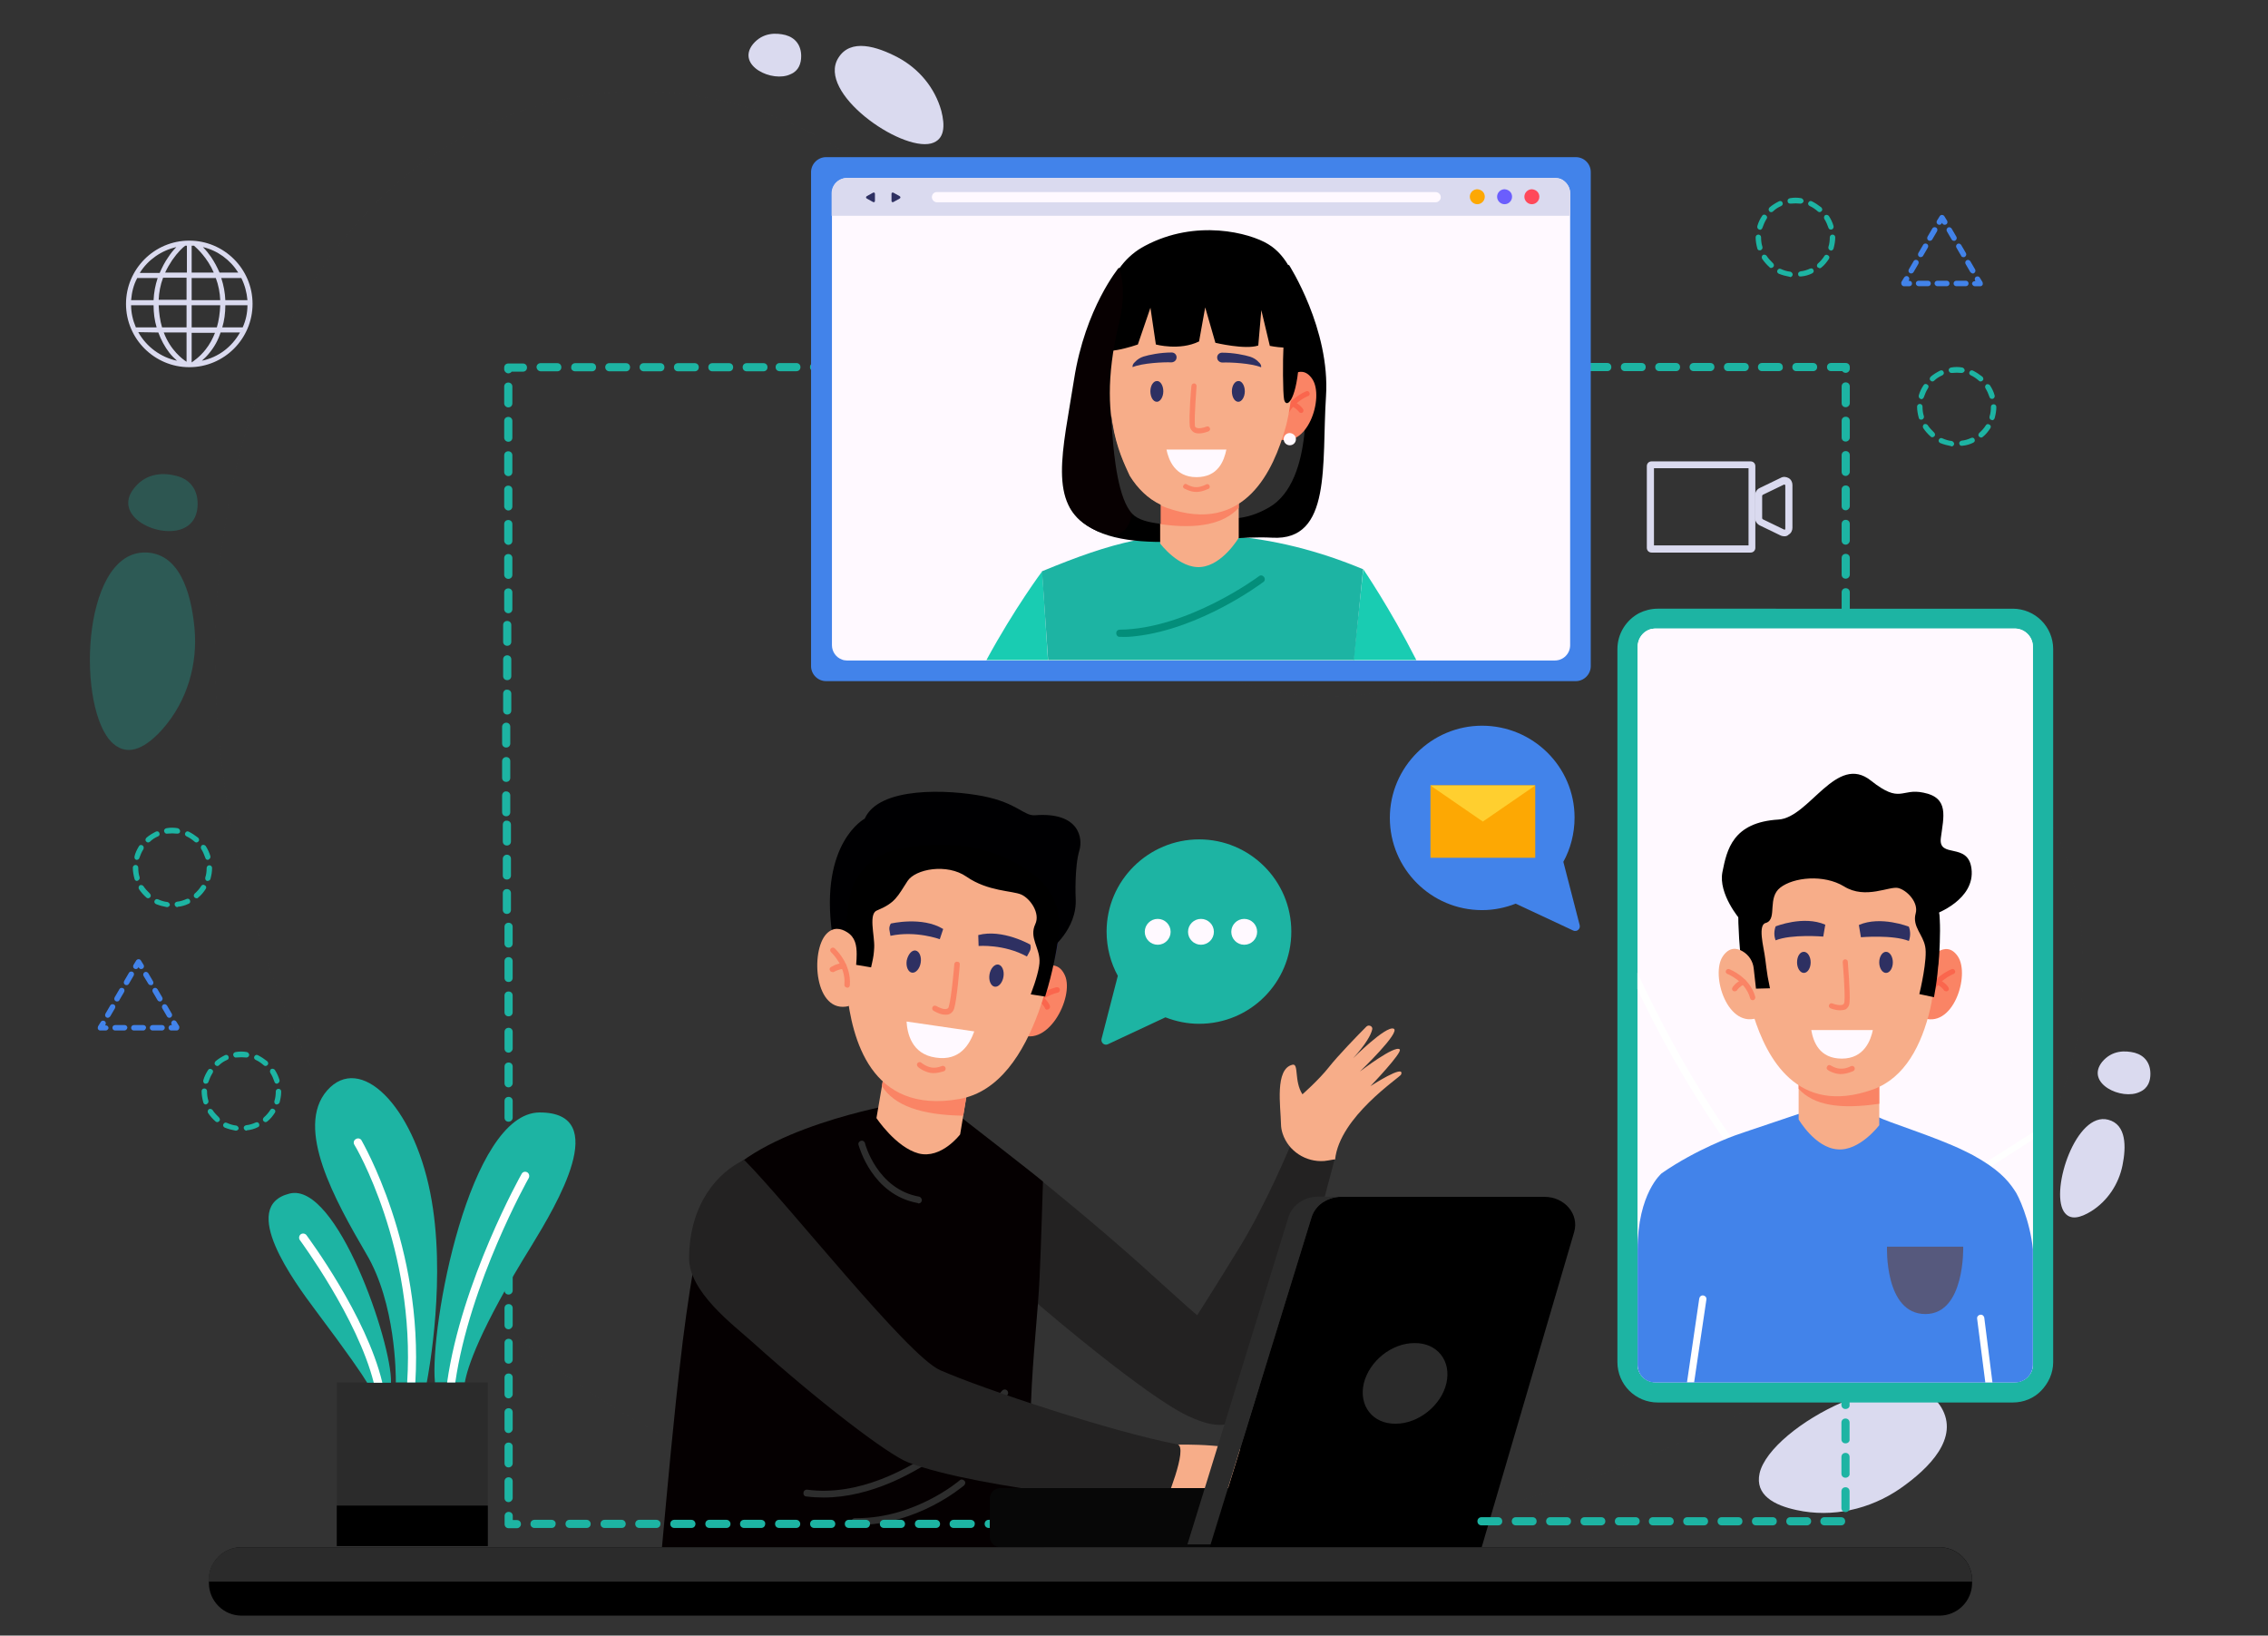 <?xml version="1.0" encoding="utf-8"?>
<!-- Generator: Adobe Illustrator 22.1.0, SVG Export Plug-In . SVG Version: 6.00 Build 0)  -->
<svg version="1.1"
	 id="svg4747" inkscape:version="0.92.3 (2405546, 2018-03-11)" sodipodi:docname="adlus-screen1.svg" xmlns:cc="http://creativecommons.org/ns#" xmlns:dc="http://purl.org/dc/elements/1.1/" xmlns:inkscape="http://www.inkscape.org/namespaces/inkscape" xmlns:rdf="http://www.w3.org/1999/02/22-rdf-syntax-ns#" xmlns:sodipodi="http://sodipodi.sourceforge.net/DTD/sodipodi-0.dtd" xmlns:svg="http://www.w3.org/2000/svg"
	 xmlns="http://www.w3.org/2000/svg" xmlns:xlink="http://www.w3.org/1999/xlink" x="0px" y="0px" viewBox="0 0 666.7 480.7"
	 style="enable-background:new 0 0 666.7 480.7;" xml:space="preserve">
<rect x="0" y="0" width="666.7" height="480.7" fill="#333333" stroke="none"/>
<style type="text/css">
	.st0{opacity:0.22;}
	.st1{fill:#393939;fill-opacity:0.228;}
	.st2{opacity:0.3;}
	.st3{fill:#1DB4A3;}
	.st4{fill:#DADAEF;}
	.st5{opacity:0.27;}
	.st6{fill:#232222;}
	.st7{fill:#F7AD89;}
	.st8{fill:#050001;}
	.st9{fill:#2D2D2D;}
	.st10{fill:#2E3062;}
	.st11{fill:#000002;}
	.st12{fill:#FA8465;}
	.st13{fill:#FA664D;}
	.st14{fill:#FFF9FF;}
	.st15{stroke:#000000;}
	.st16{fill:#070707;}
	.st17{fill:#2B2B2B;}
	.st18{fill:#4283EA;}
	.st19{fill:#FDA803;}
	.st20{fill:#FFCF2F;}
	.st21{fill:#6B5EFD;}
	.st22{fill:#FF495A;}
	.st23{fill:#19CCB2;}
	.st24{fill:#038E7A;}
	.st25{fill:#303030;}
	.st26{fill:#070001;}
	.st27{fill:#FFFFFF;}
	.st28{fill:#56597D;}
	.st29{stroke:#000000;stroke-width:1;}
</style>
<sodipodi:namedview  bordercolor="#666666" borderopacity="1" gridtolerance="10" guidetolerance="10" id="namedview4749" inkscape:current-layer="g4755" inkscape:cx="479.43693" inkscape:cy="374.84243" inkscape:guide-bbox="true" inkscape:pageopacity="0" inkscape:pageshadow="2" inkscape:window-height="1001" inkscape:window-maximized="1" inkscape:window-width="1920" inkscape:window-x="-9" inkscape:window-y="-9" inkscape:zoom="1.0006348" objecttolerance="10" pagecolor="#ffffff" showgrid="false" showguides="true">
	<sodipodi:guide  id="guide19737" inkscape:locked="false" orientation="1,0" position="148.258,270.859"></sodipodi:guide>
</sodipodi:namedview>
<g id="g4767" transform="translate(221.182,278.877)" class="st0">
	<path id="path4769" inkscape:connector-curvature="0" class="st1" d="M73.7-170c-23-83.3-126.4-110.1-185.7-47.9
		c-0.9,0.9-1.7,1.8-2.6,2.7c-85,92.4-47.2,323.3,131.8,375.9C203,215.3,379.9,115,390.3,20.8c10.4-94.2-71.5-123.8-198.5-97.5
		C120.1-61.8,88-118.2,73.7-170"/>
</g>
<g id="g4771" transform="translate(35.878,199.883)" class="st2">
	<path id="path4773" inkscape:connector-curvature="0" class="st3" d="M12,14.3c7.1-8.1,10.3-18.9,9.3-29.6
		c-1-10.5-4.5-22.5-15-22.2c-18.4,0.6-19.7,46.4-9,56.1C2.1,22.9,7.5,19.4,12,14.3"/>
</g>
<g id="g4775" transform="translate(396.144,27.613)">
	<path id="path4777" inkscape:connector-curvature="0" class="st4" d="M132,416.2c10.5,2.3,21.5-0.2,30.4-6.3
		c8.6-6,17.5-14.9,12.1-23.9c-9.5-15.8-50.2,5.4-53.4,19.4C119.7,411.8,125.4,414.8,132,416.2"/>
</g>
<g id="g4779" transform="translate(461.027,93.49)">
	<path id="path4781" inkscape:connector-curvature="0" class="st4" d="M153.7,262.5c4.8-3,8.1-8,9.2-13.5c1.1-5.4,1.2-12-4.2-13.4
		c-9.4-2.5-17,20.4-13.1,26.9C147.4,265.4,150.6,264.4,153.7,262.5"/>
</g>
<g id="g4783" transform="translate(207.506,336.062)">
	<path id="path4785" inkscape:connector-curvature="0" class="st4" d="M69.2-303.5c-1.9-6.8-6.6-12.4-12.8-15.7
		c-6.1-3.2-13.9-5.7-17.5,0.2c-6.3,10.2,18.2,27.4,27.3,25.1C70.3-295,70.3-299.2,69.2-303.5"/>
</g>
<g id="g4787" transform="translate(176.616,348.101)">
	<path id="path4789" inkscape:connector-curvature="0" class="st4" d="M58.9-331.6c0-3.2-1.7-5.4-4.6-6.2c-2.8-0.7-6.7-0.8-9.6,2.7
		c-5,6.3,5.8,11.4,11.1,8.8C58.2-327.3,58.9-329.5,58.9-331.6"/>
</g>
<g id="g4791" transform="translate(43.6,249.398)" class="st5">
	<path id="path4793" inkscape:connector-curvature="0" class="st3" d="M14.5-101.3c0-4.3-2.3-7.2-6.1-8.2c-3.7-1-8.9-1.1-12.6,3.6
		c-6.6,8.3,7.6,15.1,14.7,11.7C13.6-95.7,14.5-98.6,14.5-101.3"/>
</g>
<g id="g4795" transform="translate(474.128,123.81)">
	<path id="path4797" inkscape:connector-curvature="0" class="st4" d="M158,191.8c0-3.2-1.7-5.4-4.6-6.2c-2.8-0.7-6.7-0.8-9.6,2.7
		c-5,6.3,5.8,11.4,11.1,8.8C157.4,196,158,193.8,158,191.8"/>
</g>
<path id="path4799" inkscape:connector-curvature="0" class="st4" d="M486.2,160.3H514v-22.7h-27.8V160.3z M514.6,162.4h-29.1
	c-0.8,0-1.4-0.6-1.4-1.4v-24c0-0.8,0.6-1.4,1.4-1.4h29.1c0.8,0,1.4,0.6,1.4,1.4v24C516,161.8,515.4,162.4,514.6,162.4"/>
<g id="g4801" transform="translate(393.405,253.719)">
	<path id="path4803" inkscape:connector-curvature="0" class="st4" d="M131.1-111.3c0,0-0.1,0-0.1,0l-6.2,3
		c-0.1,0.1-0.2,0.2-0.2,0.3v6.6c0,0.1,0.1,0.2,0.2,0.3l6.2,3c0.1,0.1,0.2,0,0.3,0c0.1,0,0.1-0.1,0.1-0.3V-111c0-0.1-0.1-0.2-0.1-0.3
		C131.3-111.3,131.2-111.3,131.1-111.3 M131.1-96.1c-0.4,0-0.7-0.1-1-0.2l-6.2-3c-0.8-0.4-1.4-1.2-1.4-2.2v-6.6
		c0-0.9,0.5-1.8,1.4-2.2l6.2-3c0.7-0.4,1.6-0.3,2.3,0.1c0.7,0.4,1.1,1.2,1.1,2v12.6c0,0.8-0.4,1.6-1.1,2
		C132-96.2,131.6-96.1,131.1-96.1"/>
</g>
<g id="g4805" transform="translate(41.141,287.219)">
	<path id="path4807" inkscape:connector-curvature="0" class="st4" d="M13.7-189.5v8.6c-1.1-0.7-4.7-3.3-6.7-8.6H13.7z M5.4-189.5
		c0.8,2.2,1.9,4.2,3.2,5.9c0.7,0.9,1.5,1.7,2.3,2.4c-4.8-1-9-4.1-11.4-8.4L5.4-189.5z M-2.6-199c0.2-2.3,0.7-4.5,1.8-6.5h6
		c-0.7,2.1-1.1,4.3-1.2,6.5H-2.6z M13.7-197.5v6.5H6.5c-0.6-2-0.9-4.2-1-6.5H13.7z M0-207.1c2.4-3.8,6.3-6.5,10.7-7.5
		c-0.9,0.9-1.7,1.9-2.4,3c-1,1.4-1.8,3-2.5,4.6H0z M13.7-205.6v6.5H5.5c0.1-2.2,0.5-4.4,1.3-6.5H13.7z M7.4-207.1
		c0.6-1.3,1.3-2.5,2.1-3.7c1.6-2.3,3.1-3.7,3.8-4.2c0.2,0,0.3,0,0.5,0v7.9H7.4z M4.9-191h-6.1c-0.9-2.1-1.4-4.3-1.4-6.5H4
		C4-195.2,4.3-193,4.9-191 M31.6-197.5c0,2.3-0.5,4.5-1.4,6.5h-6c0.6-2,0.9-4.2,0.9-6.5H31.6z M25.1-199c-0.1-2.2-0.5-4.4-1.2-6.5
		h5.9c1,2,1.6,4.2,1.8,6.5H25.1z M15.2-199v-6.5h7.1c0.8,2.1,1.2,4.3,1.3,6.5H15.2z M23.4-207.1c-0.7-1.6-1.5-3.1-2.5-4.6
		c-0.7-1-1.5-2-2.4-2.9c4.3,1,8,3.7,10.4,7.5H23.4z M15.2-207.1v-7.9c0.2,0,0.4,0,0.7,0c0.9,0.8,3.9,3.5,5.8,7.9H15.2z M22.1-189.5
		c-0.7,1.8-1.6,3.5-2.8,5c-1.8,2.3-3.6,3.4-4.1,3.8v-8.7H22.1z M20.5-183.6c1.4-1.7,2.5-3.7,3.2-5.9h5.7c-2.4,4.3-6.4,7.3-11.2,8.3
		C19-181.9,19.8-182.7,20.5-183.6 M15.2-191v-6.5h8.4c-0.1,2.3-0.4,4.5-1,6.5H15.2z M14.5-216.5c-10.3,0-18.6,8.4-18.6,18.6
		c0,10.3,8.4,18.6,18.6,18.6c10.3,0,18.6-8.4,18.6-18.6C33.1-208.2,24.7-216.5,14.5-216.5"/>
</g>
<g id="g4809" transform="translate(225.324,76.16)">
	<path id="path4811" inkscape:connector-curvature="0" class="st6" d="M75.1,303c0,0,19.2,17,36.9,29.6c4,2.8,8,5.5,11.7,7.3
		c6.1,2.9,11.4,3.9,14.8,0.9c12.3-11.1,28.5-76.3,28.5-76.3c-4.2,0.1-8.6-0.9-13.2-3.5c0,0-6.9,16.6-14.6,29.2
		c-7.1,11.6-12.6,20.2-12.6,20.2c-1.9-1.6-3.9-3.4-6-5.3c-2.2-2-4.6-4.1-7-6.3c-17.4-15.9-38.2-32.3-38.2-32.3L75.1,303z"/>
</g>
<g id="g4813" transform="translate(291.959,104.62)">
	<path id="path4815" inkscape:connector-curvature="0" class="st7" d="M97.3,236.6c-5.4,0.4-10.5-2.9-12.2-8
		c-0.3-0.9-0.5-1.9-0.5-2.9c-0.1-5.1-1.9-16.2,3.4-17.4c1.9-0.4,0.4,4.8,2.9,8.7c0,0,4.8-4.2,7.8-8c2.6-3.3,8.3-9.2,11-11.9
		c0.7-0.7,2-0.1,1.7,0.9c-0.4,1.6-1.8,4.2-5.6,8.4c0,0,9.6-9.6,11.9-8.7c2.3,0.9-9.9,12.6-9.9,12.6s10.3-7.9,11.7-6.5
		c0.9,0.9-8.6,10.8-8.6,10.8s10.3-6.7,9-3.4c-0.4,0.9-18.1,12.4-19.4,25C100.4,236,99.2,236.4,97.3,236.6"/>
</g>
<g id="g4817" transform="translate(230.091,19.37)">
	<path id="path4819" inkscape:connector-curvature="0" class="st8" d="M76.7,435.5c-7.4-28.1-2.1-59.3-1.2-79.4
		c0.4-8.2,1-28.2,1-28.2c-3.7-3.1-23.7-18.6-23.7-18.6l-20-4.1c0,0-40.5,7-52.2,24.1c-4,5.8-7.3,24.3-10,45.6
		c-0.1,0.9-0.2,1.7-0.3,2.6c-2.4,19.8-4.3,41.6-5.8,57.9H76.7z"/>
</g>
<g id="g4821" transform="translate(202.474,95.194)">
	<path id="path4823" inkscape:connector-curvature="0" class="st9" d="M67.5,258.5c0.5,0,0.9-0.3,1-0.8c0.1-0.5-0.3-1.1-0.8-1.2
		c-12.3-2.2-15.9-15.5-15.9-15.7c-0.1-0.5-0.7-0.9-1.2-0.7c-0.5,0.1-0.9,0.7-0.7,1.2c0.2,0.6,4,14.7,17.5,17.1
		C67.4,258.5,67.4,258.5,67.5,258.5"/>
</g>
<g id="g4825" transform="translate(181.597,30.422)">
	<path id="path4827" inkscape:connector-curvature="0" class="st9" d="M60.5,409.7c13.9,0,27-7.2,35.9-13.7
		c10.8-7.8,18.1-16.3,18.1-16.4c0.4-0.4,0.3-1.1-0.1-1.4c-0.4-0.4-1.1-0.3-1.4,0.1c-0.1,0.1-7.2,8.4-17.8,16.1
		c-9.7,7.1-24.5,15-39.5,13c-0.5-0.1-1.1,0.3-1.1,0.9c-0.1,0.6,0.3,1.1,0.9,1.1C57.1,409.6,58.8,409.7,60.5,409.7"/>
</g>
<g id="g4829" transform="translate(188.992,24.387)">
	<path id="path4831" inkscape:connector-curvature="0" class="st9" d="M63,423.8c17.8,0,30.8-11.2,31.4-11.6c0.4-0.4,0.5-1,0.1-1.4
		c-0.4-0.4-1-0.5-1.4-0.1c-0.1,0.1-13,11.1-30.1,11.1c-0.2,0-0.5,0-0.7,0c0,0,0,0,0,0c-0.5,0-1,0.4-1,1c0,0.6,0.4,1,1,1
		C62.5,423.8,62.7,423.8,63,423.8"/>
</g>
<g id="g4833" transform="translate(233.151,151.968)">
	<path id="path4835" inkscape:connector-curvature="0" class="st10" d="M77.7,126.1c-3.1,18.2-20.3,30.4-38.5,27.4
		c-18.2-3.1-30.4-20.3-27.4-38.5c3.1-18.2,20.3-30.4,38.5-27.4C68.5,90.7,80.8,107.9,77.7,126.1"/>
</g>
<path id="path4839" inkscape:connector-curvature="0" class="st11" d="M304.3,239.6c-3.3,0.3-5.2-3.6-15.3-5.6
	c-10.3-2-30.6-2.9-34.8,6.6c0,0-13.3,7-9.6,33.7l63.9,5c0,0,8.3-6.1,7.7-15.4c0,0-0.4-9,1.1-14C318.3,246.6,317.5,238.6,304.3,239.6
	"/>
<g id="g4841" transform="translate(227.836,145.758)">
	<path id="path4843" inkscape:connector-curvature="0" class="st12" d="M75.9,140.6c0,0,6.4-6.1,9.3,0.3c2.9,6.4-5.4,22.5-14.2,16.7
		L75.9,140.6z"/>
</g>
<g id="g4845" transform="translate(226.351,136.648)">
	<path id="path4847" inkscape:connector-curvature="0" class="st13" d="M75.5,161.8c0.4,0.1,0.7-0.1,0.9-0.5c2.4-5,8.1-6.2,8.2-6.2
		c0.4-0.1,0.7-0.5,0.6-1c-0.1-0.4-0.5-0.7-1-0.6c-0.3,0.1-6.6,1.4-9.4,7.1c-0.2,0.4,0,0.9,0.4,1.1C75.3,161.8,75.4,161.8,75.5,161.8
		"/>
</g>
<g id="g4849" transform="translate(230.798,137.935)">
	<path id="path4851" inkscape:connector-curvature="0" class="st13" d="M76.9,158.8c0.1,0,0.3,0,0.5-0.1c0.4-0.2,0.6-0.7,0.4-1.1
		c0-0.1-0.7-1.7-2.6-2.9c-0.4-0.2-0.9-0.1-1.1,0.2c-0.2,0.4-0.1,0.9,0.2,1.1c1.4,1,2,2.2,2,2.2C76.4,158.6,76.7,158.8,76.9,158.8"/>
</g>
<g id="g4853" transform="translate(195.442,126.703)">
	<path id="path4855" inkscape:connector-curvature="0" class="st7" d="M65.1,185l-2.9,16.9c0,0,5.7,8.6,12.4,10.4
		c6.7,1.7,12.2-5.6,12.2-5.6l2.7-16.2L65.1,185z"/>
</g>
<g id="g4857" transform="translate(195.442,126.703)">
	<path id="path4859" inkscape:connector-curvature="0" class="st12" d="M65.1,185l-1.3,7.5c3.7,5.8,11.6,8.5,23.9,8.7l1.8-10.9
		L65.1,185z"/>
</g>
<g id="g4861" transform="translate(187.577,161.489)">
	<path id="path4863" inkscape:connector-curvature="0" class="st7" d="M62.5,103.9c-0.8,6.6-1.6,14.9-1.4,21.7
		c0,1.7,0.1,3.3,0.3,4.7c1.5,13,6.7,35.9,33.1,31.2c11.7-2.1,18.8-13.5,23.2-25.5c3-8.2,4.6-16.7,5.6-22.8
		c0.9-6.3-1.5-12.5-6.4-16.5c-13.3-10.8-29.3-10.3-40.2-8.1C69.1,90,63.4,96.2,62.5,103.9"/>
</g>
<g id="g4865" transform="translate(199.891,135.331)">
	<path id="path4867" inkscape:connector-curvature="0" class="st14" d="M66.6,164.9c0.2,3.3,1.4,9.6,8.6,10.6
		c7.2,1.1,10-4.1,11.3-7.7L66.6,164.9z"/>
</g>
<g id="g4869" transform="translate(218.173,145.689)">
	<path id="path4871" inkscape:connector-curvature="0" class="st10" d="M72.7,140.7c-0.3,1.8,0.4,3.4,1.5,3.6
		c1.1,0.2,2.3-1.1,2.6-2.9c0.3-1.8-0.4-3.4-1.5-3.6S73,138.9,72.7,140.7"/>
</g>
<g id="g4873" transform="translate(199.946,148.765)">
	<path id="path4875" inkscape:connector-curvature="0" class="st10" d="M66.6,133.5c-0.3,1.8,0.4,3.4,1.5,3.6
		c1.1,0.2,2.3-1.1,2.6-2.9c0.3-1.8-0.4-3.4-1.5-3.6C68.1,130.4,67,131.7,66.6,133.5"/>
</g>
<g id="g4877" transform="translate(227.169,152.321)">
	<path id="path4879" inkscape:connector-curvature="0" class="st10" d="M75.7,125.3c0,0-8.2-4.7-15.3-2.8l0.1,3.2
		c0,0,7.5-0.6,14.2,3.1C75.4,127.4,76.1,126.8,75.7,125.3"/>
</g>
<g id="g4881" transform="translate(196.359,156.938)">
	<path id="path4883" inkscape:connector-curvature="0" class="st10" d="M65.5,114.5c0,0,9.2-2.2,15.4,1.6l-1,3c0,0-7-2.6-14.5-1
		C65.2,116.6,64.7,115.9,65.5,114.5"/>
</g>
<g id="g4885" transform="translate(207.929,136.864)">
	<path id="path4887" inkscape:connector-curvature="0" class="st12" d="M69.3,161.3c-1.4-0.2-2.6-1-2.8-1.1
		c-0.4-0.2-0.5-0.7-0.3-1.1c0.2-0.4,0.7-0.5,1.1-0.3c0.7,0.4,2.3,1.2,3.2,0.8c0.2-0.1,0.4-0.2,0.5-0.7c0.8-2.8,1.6-12.3,1.6-12.4
		c0-0.4,0.4-0.8,0.9-0.7c0.5,0,0.8,0.4,0.7,0.9c0,0.4-0.8,9.8-1.6,12.7c-0.3,1.1-1,1.6-1.5,1.8C70.6,161.4,69.9,161.4,69.3,161.3"/>
</g>
<g id="g4889" transform="translate(205.114,124.027)">
	<path id="path4891" inkscape:connector-curvature="0" class="st12" d="M68.4,191.3c-2.1-0.4-3.7-1.7-3.7-1.8
		c-0.3-0.3-0.4-0.8-0.1-1.1c0.3-0.3,0.8-0.4,1.1-0.1c0,0,1.3,1.1,2.9,1.4c1.5,0.3,3.1-0.4,3.1-0.4c0.4-0.2,0.9,0,1.1,0.4
		s0,0.9-0.4,1.1C72.2,190.8,70.3,191.6,68.4,191.3"/>
</g>
<g id="g4893" transform="translate(227.778,141.639)">
	<path id="path4895" inkscape:connector-curvature="0" class="st15" d="M75.9,150.2c1.2-3.2,2.5-7.4,2.4-9.6c-0.1-4-3-6.8-1.3-10.4
		c1.7-3.6-1.6-8.2-4.4-9.4c-2.8-1.2-9.8-0.9-16-5.2c-5.9-4.1-15.5-2.4-18,1.4c-3,4.6-3.5,6.3-8.8,8.5c-3,1.2-0.9,7.8-1.1,11.4
		c-0.1,1.7-0.2,2.5-0.6,4.3l-0.2,0.9l-7.1-1.2c0.2-5.7,0.7-12,1.4-17.2c0.9-7.6,6.6-13.8,14.2-15.3c10.9-2.2,26.9-2.7,40.2,8.1
		c4.9,4,7.3,10.3,6.4,16.5c-0.7,4.9-1.9,11.2-3.9,17.7L75.9,150.2z"/>
</g>
<g id="g4897" transform="translate(188.528,145.881)">
	<path id="path4899" inkscape:connector-curvature="0" class="st7" d="M62.8,140.3c0.3-1.9,0.5-3.8,0.5-5.7c0-2.6-0.4-5-2.8-6.5
		c-1.9-1.2-4.1-1.6-6.1,0.5c-4.8,5.1-3.5,23.7,6.6,21.2L62.8,140.3z"/>
</g>
<g id="g4901" transform="translate(186.518,142.878)">
	<path id="path4903" inkscape:connector-curvature="0" class="st12" d="M62.2,147.3c-0.3-0.1-0.6-0.5-0.5-0.8
		c0.5-5.5-3.9-9.5-3.9-9.5c-0.3-0.3-0.4-0.8-0.1-1.1c0.3-0.3,0.8-0.4,1.1-0.1c0.2,0.2,5,4.5,4.5,10.9c0,0.4-0.4,0.8-0.9,0.7
		C62.3,147.3,62.2,147.3,62.2,147.3"/>
</g>
<g id="g4905" transform="translate(183.337,146.241)">
	<path id="path4907" inkscape:connector-curvature="0" class="st12" d="M61.1,139.4c-0.1-0.1-0.3-0.1-0.4-0.3
		c-0.3-0.4-0.2-0.9,0.2-1.1c0.1,0,1.5-1.1,3.7-1.2c0.4,0,0.8,0.3,0.9,0.8c0,0.4-0.3,0.8-0.8,0.9c-1.7,0.1-2.8,0.9-2.9,0.9
		C61.7,139.5,61.4,139.5,61.1,139.4"/>
</g>
<g id="g4909" transform="translate(259.674,42.093)">
	<path id="path4911" inkscape:connector-curvature="0" class="st7" d="M86.6,382.5c0,0,18-0.6,26.5,4c8.5,4.6,19.3,7.8,18.5,11.2
		c-0.8,3.4-12.4-1.1-12.4-1.1s-1.3,6.1-9.2,10.3c-7.9,4.2-28.7-6.6-28.7-6.6L86.6,382.5z"/>
</g>
<g id="g4913" transform="translate(164.059,104.796)">
	<path id="path4915" inkscape:connector-curvature="0" class="st6" d="M54.7,236.1c12.7,12.7,48,57.6,57.6,61.8
		c12.5,5.5,50.4,18.1,69.7,21.8c3.5,0.7-3.8,17.9-3.8,17.9s-54.1-4.5-75.3-12.6c-6-2.3-26.6-18.1-45.6-35.2
		c-5.9-5.3-19-15-18.8-25.1C38.7,248.9,47,239.7,54.7,236.1"/>
</g>
<g id="g4917" transform="translate(220.56,19.46)">
	<path id="path4919" inkscape:connector-curvature="0" class="st16" d="M73.5,435.3h138.4c1.7,0,3.1-1.4,3.1-3.1v-11.2
		c0-1.7-1.4-3.1-3.1-3.1H73.5c-1.7,0-3.1,1.4-3.1,3.1v11.2C70.4,433.9,71.8,435.3,73.5,435.3"/>
</g>
<g id="g4921" transform="translate(326.649,19.46)">
	<path id="path4923" inkscape:connector-curvature="0" d="M108.9,435.3l27.2-92.7c1.5-5.2-2.8-10.3-8.7-10.3H67.6
		c-4,0-7.6,2.4-8.7,6l-29.9,97H108.9z"/>
</g>
<g id="g4925" transform="translate(289.157,92.198)">
	<path id="path4927" inkscape:connector-curvature="0" class="st17" d="M96.4,265.5l-29.7,96.2h-6.8l29.7-96.2c1.1-3.5,4.6-6,8.7-6
		h6.8C101,259.6,97.5,262,96.4,265.5"/>
</g>
<g id="g4929" transform="translate(300.685,55.534)">
	<path id="path4931" inkscape:connector-curvature="0" class="st17" d="M100.2,351.1c-1.5,6.6,2.7,11.9,9.4,11.8
		c6.7,0,13.4-5.4,14.9-11.9c1.5-6.6-2.7-11.9-9.4-11.8C108.4,339.2,101.8,344.5,100.2,351.1"/>
</g>
<g id="g4933" transform="translate(434.812,12.239)">
	<path id="path4935" inkscape:connector-curvature="0" d="M144.9,452.1v0.9c0,5.3-4.3,9.6-9.6,9.6h-499.1c-5.3,0-9.6-4.3-9.6-9.6
		v-0.9c0-5.3,4.3-9.6,9.6-9.6h499.1C140.6,442.5,144.9,446.8,144.9,452.1"/>
</g>
<g id="g4937" transform="translate(434.812,12.239)">
	<path id="path4939" inkscape:connector-curvature="0" class="st17" d="M144.9,452.1v0.5h-518.4v-0.5c0-5.3,4.3-9.6,9.6-9.6h499.1
		C140.6,442.5,144.9,446.8,144.9,452.1"/>
</g>
<g id="g5085" transform="translate(356.552,217.398)">
	<path id="path5087" inkscape:connector-curvature="0" class="st3" d="M118.9-26.6v209.5c0,6.6,5.3,11.9,11.9,11.9h104.3
		c3.3,0,6.3-1.3,8.4-3.5c2.1-2.2,3.5-5.1,3.5-8.4V-26.6c0-6.6-5.3-11.9-11.9-11.9H130.7c-1.9,0-3.8,0.5-5.4,1.3
		C121.5-35.2,118.9-31.2,118.9-26.6"/>
</g>
<g id="g5089" transform="translate(448.184,217.94)">
	<path id="path5091" inkscape:connector-curvature="0" class="st14" d="M149.4-27.9v210.9c0,0.7-0.1,1.4-0.4,2.1
		c-0.8,1.9-2.7,3.2-4.8,3.2H38.4c-2.9,0-5.2-2.3-5.2-5.2V-27.9c0-0.3,0-0.6,0.1-0.9c0.3-1.8,1.5-3.3,3.1-4c0.3-0.1,0.7-0.3,1.1-0.3
		c0.3-0.1,0.7-0.1,1-0.1h105.8C147.1-33.1,149.4-30.8,149.4-27.9"/>
</g>
<g id="g5261" transform="translate(112.11,128.475)">
	<path id="path5263" inkscape:connector-curvature="0" class="st3" d="M37.4,180.9c-0.7,0-1.2-0.5-1.2-1.2v-4.9
		c0-0.7,0.5-1.2,1.2-1.2c0.7,0,1.2,0.5,1.2,1.2v4.9C38.6,180.3,38,180.9,37.4,180.9 M37.4,191.1c-0.7,0-1.2-0.5-1.2-1.2v-4.9
		c0-0.7,0.5-1.2,1.2-1.2c0.7,0,1.2,0.5,1.2,1.2v4.9C38.6,190.5,38,191.1,37.4,191.1 M37.4,201.2c-0.7,0-1.2-0.5-1.2-1.2v-4.9
		c0-0.7,0.5-1.2,1.2-1.2c0.7,0,1.2,0.5,1.2,1.2v4.9C38.6,200.7,38,201.2,37.4,201.2 M37.4,211.4c-0.7,0-1.2-0.5-1.2-1.2v-4.9
		c0-0.7,0.5-1.2,1.2-1.2c0.7,0,1.2,0.5,1.2,1.2v4.9C38.6,210.8,38,211.4,37.4,211.4 M37.4,221.5c-0.7,0-1.2-0.5-1.2-1.2v-4.9
		c0-0.7,0.5-1.2,1.2-1.2c0.7,0,1.2,0.5,1.2,1.2v4.9C38.6,221,38,221.5,37.4,221.5 M37.4,231.7c-0.7,0-1.2-0.5-1.2-1.2v-4.9
		c0-0.7,0.5-1.2,1.2-1.2c0.7,0,1.2,0.5,1.2,1.2v4.9C38.6,231.1,38,231.7,37.4,231.7 M37.4,241.9c-0.7,0-1.2-0.5-1.2-1.2v-4.9
		c0-0.7,0.5-1.2,1.2-1.2c0.7,0,1.2,0.5,1.2,1.2v4.9C38.6,241.3,38,241.9,37.4,241.9 M37.4,252c-0.7,0-1.2-0.5-1.2-1.2v-4.9
		c0-0.7,0.5-1.2,1.2-1.2c0.7,0,1.2,0.5,1.2,1.2v4.9C38.6,251.5,38,252,37.4,252 M37.4,262.2c-0.7,0-1.2-0.5-1.2-1.2V256
		c0-0.7,0.5-1.2,1.2-1.2c0.7,0,1.2,0.5,1.2,1.2v4.9C38.6,261.6,38,262.2,37.4,262.2 M37.4,272.3c-0.7,0-1.2-0.5-1.2-1.2v-4.9
		c0-0.7,0.5-1.2,1.2-1.2c0.7,0,1.2,0.5,1.2,1.2v4.9C38.6,271.8,38,272.3,37.4,272.3 M37.4,282.5c-0.7,0-1.2-0.5-1.2-1.2v-4.9
		c0-0.7,0.5-1.2,1.2-1.2c0.7,0,1.2,0.5,1.2,1.2v4.9C38.6,281.9,38,282.5,37.4,282.5 M37.4,292.7c-0.7,0-1.2-0.5-1.2-1.2v-4.9
		c0-0.7,0.5-1.2,1.2-1.2c0.7,0,1.2,0.5,1.2,1.2v4.9C38.6,292.1,38,292.7,37.4,292.7 M37.4,302.8c-0.7,0-1.2-0.5-1.2-1.2v-4.9
		c0-0.7,0.5-1.2,1.2-1.2c0.7,0,1.2,0.5,1.2,1.2v4.9C38.6,302.3,38,302.8,37.4,302.8 M37.4,313c-0.7,0-1.2-0.5-1.2-1.2v-4.9
		c0-0.7,0.5-1.2,1.2-1.2c0.7,0,1.2,0.5,1.2,1.2v4.9C38.6,312.4,38,313,37.4,313"/>
</g>
<g id="g5265" transform="translate(113.935,23.648)">
	<path id="path5267" inkscape:connector-curvature="0" class="st3" d="M38,425.5h-2.4c-0.7,0-1.2-0.5-1.2-1.2v-2.4
		c0-0.7,0.5-1.2,1.2-1.2c0.7,0,1.2,0.5,1.2,1.2v1.2H38c0.7,0,1.2,0.5,1.2,1.2C39.2,424.9,38.7,425.5,38,425.5"/>
</g>
<g id="g5269" transform="translate(167.838,25.474)">
	<path id="path5271" inkscape:connector-curvature="0" class="st3" d="M55.9,421.2h-5c-0.7,0-1.2,0.5-1.2,1.2c0,0.7,0.5,1.2,1.2,1.2
		h5c0.7,0,1.2-0.5,1.2-1.2C57.2,421.8,56.6,421.2,55.9,421.2"/>
</g>
<g id="g5273" transform="translate(160.138,25.474)">
	<path id="path5275" inkscape:connector-curvature="0" class="st3" d="M53.4,421.2h-5c-0.7,0-1.2,0.5-1.2,1.2c0,0.7,0.5,1.2,1.2,1.2
		h5c0.7,0,1.2-0.5,1.2-1.2C54.6,421.8,54.1,421.2,53.4,421.2"/>
</g>
<g id="g5277" transform="translate(144.737,25.474)">
	<path id="path5279" inkscape:connector-curvature="0" class="st3" d="M48.2,421.2h-5c-0.7,0-1.2,0.5-1.2,1.2c0,0.7,0.5,1.2,1.2,1.2
		h5c0.7,0,1.2-0.5,1.2-1.2C49.5,421.8,48.9,421.2,48.2,421.2"/>
</g>
<g id="g5281" transform="translate(121.635,25.474)">
	<path id="path5283" inkscape:connector-curvature="0" class="st3" d="M40.5,421.2h-5c-0.7,0-1.2,0.5-1.2,1.2c0,0.7,0.5,1.2,1.2,1.2
		h5c0.7,0,1.2-0.5,1.2-1.2C41.8,421.8,41.2,421.2,40.5,421.2"/>
</g>
<g id="g5285" transform="translate(129.336,25.474)">
	<path id="path5287" inkscape:connector-curvature="0" class="st3" d="M43.1,421.2h-5c-0.7,0-1.2,0.5-1.2,1.2c0,0.7,0.5,1.2,1.2,1.2
		h5c0.7,0,1.2-0.5,1.2-1.2C44.3,421.8,43.8,421.2,43.1,421.2"/>
</g>
<g id="g5289" transform="translate(137.036,25.474)">
	<path id="path5291" inkscape:connector-curvature="0" class="st3" d="M45.7,421.2h-5c-0.7,0-1.2,0.5-1.2,1.2c0,0.7,0.5,1.2,1.2,1.2
		h5c0.7,0,1.2-0.5,1.2-1.2C46.9,421.8,46.4,421.2,45.7,421.2"/>
</g>
<g id="g5293" transform="translate(152.438,25.474)">
	<path id="path5295" inkscape:connector-curvature="0" class="st3" d="M50.8,421.2h-5c-0.7,0-1.2,0.5-1.2,1.2c0,0.7,0.5,1.2,1.2,1.2
		h5c0.7,0,1.2-0.5,1.2-1.2C52,421.8,51.5,421.2,50.8,421.2"/>
</g>
<g id="g5297" transform="translate(175.539,25.474)">
	<path id="path5299" inkscape:connector-curvature="0" class="st3" d="M58.5,421.2h-5c-0.7,0-1.2,0.5-1.2,1.2c0,0.7,0.5,1.2,1.2,1.2
		h5c0.7,0,1.2-0.5,1.2-1.2C59.7,421.8,59.2,421.2,58.5,421.2"/>
</g>
<g id="g5301" transform="translate(214.042,25.474)">
	<path id="path5303" inkscape:connector-curvature="0" class="st3" d="M71.3,421.2h-5c-0.7,0-1.2,0.5-1.2,1.2c0,0.7,0.5,1.2,1.2,1.2
		h5c0.7,0,1.2-0.5,1.2-1.2C72.6,421.8,72,421.2,71.3,421.2"/>
</g>
<g id="g5305" transform="translate(218.246,25.474)">
	<path id="path5307" inkscape:connector-curvature="0" class="st3" d="M72.7,421.2h-0.3c-0.7,0-1.2,0.5-1.2,1.2
		c0,0.7,0.5,1.2,1.2,1.2h0.3V421.2z"/>
</g>
<g id="g5309" transform="translate(206.341,25.474)">
	<path id="path5311" inkscape:connector-curvature="0" class="st3" d="M68.8,421.2h-5c-0.7,0-1.2,0.5-1.2,1.2c0,0.7,0.5,1.2,1.2,1.2
		h5c0.7,0,1.2-0.5,1.2-1.2C70,421.8,69.5,421.2,68.8,421.2"/>
</g>
<g id="g5313" transform="translate(198.641,25.474)">
	<path id="path5315" inkscape:connector-curvature="0" class="st3" d="M66.2,421.2h-5c-0.7,0-1.2,0.5-1.2,1.2c0,0.7,0.5,1.2,1.2,1.2
		h5c0.7,0,1.2-0.5,1.2-1.2C67.4,421.8,66.9,421.2,66.2,421.2"/>
</g>
<g id="g5317" transform="translate(183.239,25.474)">
	<path id="path5319" inkscape:connector-curvature="0" class="st3" d="M61.1,421.2h-5c-0.7,0-1.2,0.5-1.2,1.2c0,0.7,0.5,1.2,1.2,1.2
		h5c0.7,0,1.2-0.5,1.2-1.2C62.3,421.8,61.8,421.2,61.1,421.2"/>
</g>
<g id="g5321" transform="translate(190.94,25.474)">
	<path id="path5323" inkscape:connector-curvature="0" class="st3" d="M63.6,421.2h-5c-0.7,0-1.2,0.5-1.2,1.2c0,0.7,0.5,1.2,1.2,1.2
		h5c0.7,0,1.2-0.5,1.2-1.2C64.9,421.8,64.3,421.2,63.6,421.2"/>
</g>
<g id="g5325" transform="translate(354.367,278.679)">
	<path id="path5327" inkscape:connector-curvature="0" class="st3" d="M118.1-169.6h-4.9c-0.7,0-1.2-0.5-1.2-1.2
		c0-0.7,0.5-1.2,1.2-1.2h4.9c0.7,0,1.2,0.5,1.2,1.2C119.3-170.1,118.8-169.6,118.1-169.6 M128.2-169.6h-4.9c-0.7,0-1.2-0.5-1.2-1.2
		c0-0.7,0.5-1.2,1.2-1.2h4.9c0.7,0,1.2,0.5,1.2,1.2C129.4-170.1,128.9-169.6,128.2-169.6 M138.3-169.6h-4.9c-0.7,0-1.2-0.5-1.2-1.2
		c0-0.7,0.5-1.2,1.2-1.2h4.9c0.7,0,1.2,0.5,1.2,1.2C139.5-170.1,139-169.6,138.3-169.6 M148.4-169.6h-4.9c-0.7,0-1.2-0.5-1.2-1.2
		c0-0.7,0.5-1.2,1.2-1.2h4.9c0.7,0,1.2,0.5,1.2,1.2C149.6-170.1,149-169.6,148.4-169.6 M158.5-169.6h-4.9c-0.7,0-1.2-0.5-1.2-1.2
		c0-0.7,0.5-1.2,1.2-1.2h4.9c0.7,0,1.2,0.5,1.2,1.2C159.7-170.1,159.1-169.6,158.5-169.6 M168.5-169.6h-4.9c-0.7,0-1.2-0.5-1.2-1.2
		c0-0.7,0.5-1.2,1.2-1.2h4.9c0.7,0,1.2,0.5,1.2,1.2C169.8-170.1,169.2-169.6,168.5-169.6 M178.6-169.6h-4.9c-0.7,0-1.2-0.5-1.2-1.2
		c0-0.7,0.5-1.2,1.2-1.2h4.9c0.7,0,1.2,0.5,1.2,1.2C179.8-170.1,179.3-169.6,178.6-169.6 M188.2-169.1c-0.4,0-0.8-0.2-1-0.5h-3.3
		c-0.7,0-1.2-0.5-1.2-1.2c0-0.7,0.5-1.2,1.2-1.2h4.3c0.7,0,1.2,0.5,1.2,1.2v0.5C189.4-169.6,188.8-169.1,188.2-169.1 M188.2-159
		c-0.7,0-1.2-0.5-1.2-1.2v-4.9c0-0.7,0.5-1.2,1.2-1.2s1.2,0.5,1.2,1.2v4.9C189.4-159.5,188.8-159,188.2-159 M188.2-148.9
		c-0.7,0-1.2-0.5-1.2-1.2v-4.9c0-0.7,0.5-1.2,1.2-1.2s1.2,0.5,1.2,1.2v4.9C189.4-149.4,188.8-148.9,188.2-148.9 M188.2-138.8
		c-0.7,0-1.2-0.5-1.2-1.2v-4.9c0-0.7,0.5-1.2,1.2-1.2s1.2,0.5,1.2,1.2v4.9C189.4-139.4,188.8-138.8,188.2-138.8 M188.2-128.7
		c-0.7,0-1.2-0.5-1.2-1.2v-4.9c0-0.7,0.5-1.2,1.2-1.2s1.2,0.5,1.2,1.2v4.9C189.4-129.3,188.8-128.7,188.2-128.7 M188.2-118.6
		c-0.7,0-1.2-0.5-1.2-1.2v-4.9c0-0.7,0.5-1.2,1.2-1.2s1.2,0.5,1.2,1.2v4.9C189.4-119.2,188.8-118.6,188.2-118.6 M188.2-108.6
		c-0.7,0-1.2-0.5-1.2-1.2v-4.9c0-0.7,0.5-1.2,1.2-1.2s1.2,0.5,1.2,1.2v4.9C189.4-109.1,188.8-108.6,188.2-108.6 M188.2-98.5
		c-0.7,0-1.2-0.5-1.2-1.2v-4.9c0-0.7,0.5-1.2,1.2-1.2s1.2,0.5,1.2,1.2v4.9C189.4-99,188.8-98.5,188.2-98.5"/>
</g>
<path id="path5331" inkscape:connector-curvature="0" class="st3" d="M234.1,109.1h-4.9c-0.7,0-1.2-0.5-1.2-1.2s0.5-1.2,1.2-1.2h4.9
	c0.7,0,1.2,0.5,1.2,1.2S234.8,109.1,234.1,109.1 M244.2,109.1h-4.9c-0.7,0-1.2-0.5-1.2-1.2s0.5-1.2,1.2-1.2h4.9
	c0.7,0,1.2,0.5,1.2,1.2S244.9,109.1,244.2,109.1 M254.3,109.1h-4.9c-0.7,0-1.2-0.5-1.2-1.2s0.5-1.2,1.2-1.2h4.9
	c0.7,0,1.2,0.5,1.2,1.2S255,109.1,254.3,109.1"/>
<g id="g5333" transform="translate(406.902,49.907)">
	<path id="path5335" inkscape:connector-curvature="0" class="st3" d="M135.6,364.2c-0.7,0-1.2-0.5-1.2-1.2v-0.7
		c0-0.7,0.5-1.2,1.2-1.2c0.7,0,1.2,0.5,1.2,1.2v0.7C136.9,363.7,136.3,364.2,135.6,364.2 M135.6,374.3c-0.7,0-1.2-0.5-1.2-1.2v-4.9
		c0-0.7,0.5-1.2,1.2-1.2c0.7,0,1.2,0.5,1.2,1.2v4.9C136.9,373.8,136.3,374.3,135.6,374.3 M135.6,384.4c-0.7,0-1.2-0.5-1.2-1.2v-4.9
		c0-0.7,0.5-1.2,1.2-1.2c0.7,0,1.2,0.5,1.2,1.2v4.9C136.9,383.8,136.3,384.4,135.6,384.4 M135.6,394.5c-0.7,0-1.2-0.5-1.2-1.2v-4.9
		c0-0.7,0.5-1.2,1.2-1.2c0.7,0,1.2,0.5,1.2,1.2v4.9C136.9,393.9,136.3,394.5,135.6,394.5 M33.5,398.4h-4.9c-0.7,0-1.2-0.5-1.2-1.2
		s0.5-1.2,1.2-1.2h4.9c0.7,0,1.2,0.5,1.2,1.2S34.2,398.4,33.5,398.4 M43.6,398.4h-4.9c-0.7,0-1.2-0.5-1.2-1.2s0.5-1.2,1.2-1.2h4.9
		c0.7,0,1.2,0.5,1.2,1.2S44.3,398.4,43.6,398.4 M53.7,398.4h-4.9c-0.7,0-1.2-0.5-1.2-1.2s0.5-1.2,1.2-1.2h4.9c0.7,0,1.2,0.5,1.2,1.2
		S54.4,398.4,53.7,398.4 M63.8,398.4h-4.9c-0.7,0-1.2-0.5-1.2-1.2s0.5-1.2,1.2-1.2h4.9c0.7,0,1.2,0.5,1.2,1.2S64.4,398.4,63.8,398.4
		 M73.9,398.4H69c-0.7,0-1.2-0.5-1.2-1.2s0.5-1.2,1.2-1.2h4.9c0.7,0,1.2,0.5,1.2,1.2S74.5,398.4,73.9,398.4 M83.9,398.4h-4.9
		c-0.7,0-1.2-0.5-1.2-1.2s0.5-1.2,1.2-1.2h4.9c0.7,0,1.2,0.5,1.2,1.2S84.6,398.4,83.9,398.4 M94,398.4h-4.9c-0.7,0-1.2-0.5-1.2-1.2
		s0.5-1.2,1.2-1.2H94c0.7,0,1.2,0.5,1.2,1.2S94.7,398.4,94,398.4 M104.1,398.4h-4.9c-0.7,0-1.2-0.5-1.2-1.2s0.5-1.2,1.2-1.2h4.9
		c0.7,0,1.2,0.5,1.2,1.2S104.8,398.4,104.1,398.4 M114.2,398.4h-4.9c-0.7,0-1.2-0.5-1.2-1.2s0.5-1.2,1.2-1.2h4.9
		c0.7,0,1.2,0.5,1.2,1.2S114.9,398.4,114.2,398.4 M124.3,398.4h-4.9c-0.7,0-1.2-0.5-1.2-1.2s0.5-1.2,1.2-1.2h4.9
		c0.7,0,1.2,0.5,1.2,1.2S124.9,398.4,124.3,398.4 M134.3,398.4h-4.9c-0.7,0-1.2-0.5-1.2-1.2s0.5-1.2,1.2-1.2h4.9
		c0.7,0,1.2,0.5,1.2,1.2S135,398.4,134.3,398.4"/>
</g>
<g id="g5337" transform="translate(23.309,133.367)">
	<path id="path5339" inkscape:connector-curvature="0" class="st18" d="M7.8,169.5H6.2c-0.3,0-0.5-0.1-0.7-0.4
		c-0.1-0.2-0.1-0.5,0-0.8l0.8-1.3c0.2-0.4,0.7-0.5,1.1-0.3c0.4,0.2,0.5,0.7,0.3,1.1l-0.1,0.2h0.2c0.4,0,0.8,0.3,0.8,0.8
		C8.5,169.1,8.2,169.5,7.8,169.5"/>
</g>
<g id="g5341" transform="translate(27.895,143.328)">
	<path id="path5343" inkscape:connector-curvature="0" class="st18" d="M9.3,146.2c-0.1,0-0.3,0-0.4-0.1c-0.4-0.2-0.5-0.7-0.3-1.1
		l1.4-2.4c0.2-0.4,0.7-0.5,1.1-0.3c0.4,0.2,0.5,0.7,0.3,1.1l-1.4,2.4C9.8,146.1,9.6,146.2,9.3,146.2 M6.5,151c-0.1,0-0.3,0-0.4-0.1
		c-0.4-0.2-0.5-0.7-0.3-1.1l1.4-2.4c0.2-0.4,0.7-0.5,1.1-0.3c0.4,0.2,0.5,0.7,0.3,1.1l-1.4,2.4C7.1,150.9,6.8,151,6.5,151
		 M3.8,155.8c-0.1,0-0.3,0-0.4-0.1c-0.4-0.2-0.5-0.7-0.3-1.1l1.4-2.4c0.2-0.4,0.7-0.5,1.1-0.3c0.4,0.2,0.5,0.7,0.3,1.1l-1.4,2.4
		C4.3,155.6,4.1,155.8,3.8,155.8"/>
</g>
<g id="g5345" transform="translate(31.128,146.909)">
	<path id="path5347" inkscape:connector-curvature="0" class="st18" d="M10.4,137.9c-0.3,0-0.5-0.1-0.7-0.4l-0.1-0.2l-0.1,0.2
		c-0.2,0.4-0.7,0.5-1.1,0.3c-0.4-0.2-0.5-0.7-0.3-1.1l0.8-1.3c0.1-0.2,0.4-0.4,0.7-0.4s0.5,0.1,0.7,0.4l0.8,1.3
		c0.2,0.4,0.1,0.8-0.3,1.1C10.6,137.8,10.5,137.9,10.4,137.9"/>
</g>
<g id="g5349" transform="translate(33.195,143.328)">
	<path id="path5351" inkscape:connector-curvature="0" class="st18" d="M11.1,146.2c-0.3,0-0.5-0.1-0.7-0.4L9,143.5
		c-0.2-0.4-0.1-0.8,0.3-1.1c0.4-0.2,0.8-0.1,1.1,0.3l1.4,2.4c0.2,0.4,0.1,0.8-0.3,1.1C11.3,146.2,11.2,146.2,11.1,146.2 M13.8,151
		c-0.3,0-0.5-0.1-0.7-0.4l-1.4-2.4c-0.2-0.4-0.1-0.8,0.3-1.1c0.4-0.2,0.8-0.1,1.1,0.3l1.4,2.4c0.2,0.4,0.1,0.8-0.3,1.1
		C14.1,151,14,151,13.8,151 M16.6,155.8c-0.3,0-0.5-0.1-0.7-0.4l-1.4-2.4c-0.2-0.4-0.1-0.8,0.3-1.1c0.4-0.2,0.8-0.1,1.1,0.3l1.4,2.4
		c0.2,0.4,0.1,0.8-0.3,1.1C16.8,155.8,16.7,155.8,16.6,155.8"/>
</g>
<g id="g5353" transform="translate(38.945,133.367)">
	<path id="path5355" inkscape:connector-curvature="0" class="st18" d="M13,169.5h-1.6c-0.4,0-0.8-0.3-0.8-0.8
		c0-0.4,0.3-0.8,0.8-0.8h0.2l-0.1-0.2c-0.2-0.4-0.1-0.8,0.3-1.1c0.4-0.2,0.8-0.1,1.1,0.3l0.8,1.3c0.1,0.2,0.1,0.5,0,0.8
		C13.5,169.3,13.3,169.5,13,169.5"/>
</g>
<g id="g5357" transform="translate(27.444,133.367)">
	<path id="path5359" inkscape:connector-curvature="0" class="st18" d="M9.1,169.5H6.4c-0.4,0-0.8-0.3-0.8-0.8
		c0-0.4,0.3-0.8,0.8-0.8h2.8c0.4,0,0.8,0.3,0.8,0.8C9.9,169.1,9.6,169.5,9.1,169.5 M14.7,169.5h-2.8c-0.4,0-0.8-0.3-0.8-0.8
		c0-0.4,0.3-0.8,0.8-0.8h2.8c0.4,0,0.8,0.3,0.8,0.8C15.4,169.1,15.1,169.5,14.7,169.5 M20.2,169.5h-2.8c-0.4,0-0.8-0.3-0.8-0.8
		c0-0.4,0.3-0.8,0.8-0.8h2.8c0.4,0,0.8,0.3,0.8,0.8C21,169.1,20.6,169.5,20.2,169.5"/>
</g>
<g id="g5361" transform="translate(54.362,127.402)">
	<path id="path5363" inkscape:connector-curvature="0" class="st3" d="M18.1,183.4c0,0-0.1,0-0.1,0c-0.9-0.1-1.9-0.1-2.9,0
		c-0.4,0.1-0.8-0.2-0.9-0.7c-0.1-0.4,0.2-0.8,0.7-0.9c1.1-0.2,2.2-0.2,3.3,0c0.4,0.1,0.7,0.5,0.7,0.9
		C18.8,183.1,18.5,183.4,18.1,183.4 M9.5,185.9c-0.2,0-0.4-0.1-0.6-0.3c-0.3-0.3-0.2-0.8,0.1-1.1c0.8-0.7,1.8-1.3,2.8-1.8
		c0.4-0.2,0.9,0,1,0.4c0.2,0.4,0,0.9-0.4,1c-0.9,0.4-1.7,0.9-2.4,1.6C9.8,185.9,9.6,185.9,9.5,185.9 M23.7,185.9
		c-0.2,0-0.4-0.1-0.5-0.2c-0.7-0.6-1.5-1.2-2.4-1.6c-0.4-0.2-0.6-0.6-0.4-1c0.2-0.4,0.6-0.6,1-0.4c1,0.5,1.9,1.1,2.8,1.8
		c0.3,0.3,0.4,0.8,0.1,1.1C24.1,185.8,23.9,185.9,23.7,185.9 M6.1,191.1c-0.1,0-0.1,0-0.2,0c-0.4-0.1-0.6-0.6-0.5-1
		c0.3-1.1,0.8-2.1,1.4-3c0.2-0.4,0.7-0.5,1.1-0.2c0.4,0.2,0.5,0.7,0.2,1.1c-0.5,0.8-0.9,1.7-1.2,2.6C6.8,190.9,6.5,191.1,6.1,191.1
		 M27,191.1c-0.3,0-0.6-0.2-0.7-0.6c-0.3-0.9-0.7-1.8-1.2-2.6c-0.2-0.4-0.1-0.8,0.2-1.1c0.4-0.2,0.8-0.1,1.1,0.2
		c0.6,0.9,1.1,2,1.4,3c0.1,0.4-0.1,0.8-0.5,1C27.1,191.1,27.1,191.1,27,191.1 M6.1,197.2c-0.3,0-0.6-0.2-0.7-0.6
		c-0.3-1.1-0.5-2.2-0.5-3.3c0-0.4,0.3-0.8,0.8-0.8c0.4,0,0.8,0.3,0.8,0.8c0,1,0.1,1.9,0.4,2.8c0.1,0.4-0.1,0.8-0.5,1
		C6.3,197.2,6.2,197.2,6.1,197.2 M27,197.2c-0.1,0-0.1,0-0.2,0c-0.4-0.1-0.6-0.6-0.5-1c0.3-0.9,0.4-1.9,0.4-2.8
		c0-0.4,0.3-0.8,0.8-0.8c0.4,0,0.8,0.3,0.8,0.8c0,1.1-0.2,2.2-0.5,3.3C27.6,197,27.3,197.2,27,197.2 M9.5,202.4
		c-0.2,0-0.4-0.1-0.5-0.2c-0.8-0.7-1.6-1.6-2.2-2.5c-0.2-0.4-0.1-0.8,0.2-1.1c0.4-0.2,0.8-0.1,1.1,0.2c0.5,0.8,1.2,1.5,1.9,2.2
		c0.3,0.3,0.4,0.8,0.1,1.1C9.9,202.3,9.7,202.4,9.5,202.4 M23.7,202.4c-0.2,0-0.4-0.1-0.6-0.3c-0.3-0.3-0.2-0.8,0.1-1.1
		c0.7-0.6,1.4-1.4,1.9-2.2c0.2-0.4,0.7-0.5,1.1-0.2c0.4,0.2,0.5,0.7,0.2,1.1c-0.6,0.9-1.3,1.8-2.2,2.5
		C24,202.3,23.9,202.4,23.7,202.4 M18.1,204.9c-0.4,0-0.7-0.3-0.8-0.7c-0.1-0.4,0.2-0.8,0.7-0.9c1-0.1,1.9-0.4,2.8-0.8
		c0.4-0.2,0.9,0,1,0.4c0.2,0.4,0,0.9-0.4,1c-1,0.5-2.1,0.8-3.2,0.9C18.2,204.9,18.2,204.9,18.1,204.9 M15,204.9c0,0-0.1,0-0.1,0
		c-1.1-0.2-2.2-0.5-3.2-0.9c-0.4-0.2-0.6-0.6-0.4-1c0.2-0.4,0.6-0.6,1-0.4c0.9,0.4,1.8,0.7,2.8,0.8c0.4,0.1,0.7,0.5,0.7,0.9
		C15.7,204.6,15.4,204.9,15,204.9"/>
</g>
<g id="g5365" transform="translate(39.144,176.708)">
	<path id="path5367" inkscape:connector-curvature="0" class="st3" d="M13,68.3c0,0-0.1,0-0.1,0c-0.9-0.1-1.9-0.1-2.9,0
		c-0.4,0.1-0.8-0.2-0.9-0.7c-0.1-0.4,0.2-0.8,0.7-0.9c1.1-0.2,2.2-0.2,3.3,0c0.4,0.1,0.7,0.5,0.7,0.9C13.8,68.1,13.4,68.3,13,68.3
		 M4.4,70.9c-0.2,0-0.4-0.1-0.6-0.3c-0.3-0.3-0.2-0.8,0.1-1.1c0.8-0.7,1.8-1.3,2.8-1.8c0.4-0.2,0.9,0,1,0.4c0.2,0.4,0,0.9-0.4,1
		c-0.9,0.4-1.7,0.9-2.4,1.6C4.7,70.8,4.6,70.9,4.4,70.9 M18.6,70.9c-0.2,0-0.4-0.1-0.5-0.2c-0.7-0.6-1.5-1.2-2.4-1.6
		c-0.4-0.2-0.6-0.6-0.4-1c0.2-0.4,0.6-0.6,1-0.4c1,0.5,1.9,1.1,2.8,1.8c0.3,0.3,0.4,0.8,0.1,1.1C19,70.8,18.8,70.9,18.6,70.9
		 M1.1,76c-0.1,0-0.1,0-0.2,0c-0.4-0.1-0.6-0.6-0.5-1C0.6,74,1.1,73,1.7,72c0.2-0.4,0.7-0.5,1.1-0.2C3.1,72,3.2,72.5,3,72.9
		c-0.5,0.8-0.9,1.7-1.2,2.6C1.7,75.8,1.4,76,1.1,76 M21.9,76c-0.3,0-0.6-0.2-0.7-0.6c-0.3-0.9-0.7-1.8-1.2-2.6
		c-0.2-0.4-0.1-0.8,0.2-1.1c0.4-0.2,0.8-0.1,1.1,0.2c0.6,0.9,1.1,2,1.4,3c0.1,0.4-0.1,0.8-0.5,1C22.1,76,22,76,21.9,76 M1.1,82.2
		c-0.3,0-0.6-0.2-0.7-0.6c-0.3-1.1-0.5-2.2-0.5-3.3c0-0.4,0.3-0.8,0.8-0.8c0.4,0,0.8,0.3,0.8,0.8c0,1,0.1,1.9,0.4,2.8
		c0.1,0.4-0.1,0.8-0.5,1C1.2,82.2,1.1,82.2,1.1,82.2 M21.9,82.2c-0.1,0-0.1,0-0.2,0c-0.4-0.1-0.6-0.6-0.5-1c0.3-0.9,0.4-1.9,0.4-2.8
		c0-0.4,0.3-0.8,0.8-0.8c0.4,0,0.8,0.3,0.8,0.8c0,1.1-0.2,2.2-0.5,3.3C22.6,81.9,22.3,82.2,21.9,82.2 M4.4,87.3
		c-0.2,0-0.4-0.1-0.5-0.2c-0.8-0.7-1.6-1.6-2.2-2.5c-0.2-0.4-0.1-0.8,0.2-1.1c0.4-0.2,0.8-0.1,1.1,0.2c0.5,0.8,1.2,1.5,1.9,2.2
		C5.2,86.2,5.3,86.7,5,87C4.8,87.2,4.6,87.3,4.4,87.3 M18.6,87.3c-0.2,0-0.4-0.1-0.6-0.3c-0.3-0.3-0.2-0.8,0.1-1.1
		c0.7-0.6,1.4-1.4,1.9-2.2c0.2-0.4,0.7-0.5,1.1-0.2c0.4,0.2,0.5,0.7,0.2,1.1c-0.6,0.9-1.3,1.8-2.2,2.5C19,87.3,18.8,87.3,18.6,87.3
		 M13,89.9c-0.4,0-0.7-0.3-0.8-0.7c-0.1-0.4,0.2-0.8,0.7-0.9c1-0.1,1.9-0.4,2.8-0.8c0.4-0.2,0.9,0,1,0.4c0.2,0.4,0,0.9-0.4,1
		c-1,0.5-2.1,0.8-3.2,0.9C13.1,89.9,13.1,89.9,13,89.9 M10,89.9c0,0-0.1,0-0.1,0c-1.1-0.2-2.2-0.5-3.2-0.9c-0.4-0.2-0.6-0.6-0.4-1
		c0.2-0.4,0.6-0.6,1-0.4c0.9,0.4,1.8,0.7,2.8,0.8c0.4,0.1,0.7,0.5,0.7,0.9C10.7,89.6,10.3,89.9,10,89.9"/>
</g>
<g id="g5369" transform="translate(435.393,297.428)">
	<path id="path5371" inkscape:connector-curvature="0" class="st18" d="M145.1-213.3h1.6c0.3,0,0.5-0.1,0.7-0.4
		c0.1-0.2,0.1-0.5,0-0.8l-0.8-1.3c-0.2-0.4-0.7-0.5-1.1-0.3s-0.5,0.7-0.3,1.1l0.1,0.2h-0.2c-0.4,0-0.8,0.3-0.8,0.8
		C144.4-213.7,144.7-213.3,145.1-213.3"/>
</g>
<g id="g5373" transform="translate(430.302,307.68)">
	<path id="path5375" inkscape:connector-curvature="0" class="st18" d="M143.4-237.3l-1.4-2.4c-0.2-0.4-0.1-0.8,0.3-1.1
		c0.4-0.2,0.8-0.1,1.1,0.3l1.4,2.4c0.2,0.4,0.1,0.8-0.3,1.1c-0.1,0.1-0.3,0.1-0.4,0.1C143.8-236.9,143.6-237,143.4-237.3
		 M146.2-232.5l-1.4-2.4c-0.2-0.4-0.1-0.8,0.3-1.1c0.4-0.2,0.8-0.1,1.1,0.3l1.4,2.4c0.2,0.4,0.1,0.8-0.3,1.1
		c-0.1,0.1-0.3,0.1-0.4,0.1C146.6-232.1,146.3-232.2,146.2-232.5 M148.9-227.7l-1.4-2.4c-0.2-0.4-0.1-0.8,0.3-1.1
		c0.4-0.2,0.8-0.1,1.1,0.3l1.4,2.4c0.2,0.4,0.1,0.8-0.3,1.1c-0.1,0.1-0.3,0.1-0.4,0.1C149.4-227.3,149.1-227.5,148.9-227.7"/>
</g>
<g id="g5377" transform="translate(427.574,310.969)">
	<path id="path5379" inkscape:connector-curvature="0" class="st18" d="M142.5-244.9c0.3,0,0.5-0.1,0.7-0.4l0.1-0.2l0.1,0.2
		c0.2,0.4,0.7,0.5,1.1,0.3c0.4-0.2,0.5-0.7,0.3-1.1l-0.8-1.3c-0.1-0.2-0.4-0.4-0.7-0.4c-0.3,0-0.5,0.1-0.7,0.4l-0.8,1.3
		c-0.2,0.4-0.1,0.8,0.3,1.1C142.3-245,142.4-244.9,142.5-244.9"/>
</g>
<g id="g5381" transform="translate(425.216,307.467)">
	<path id="path5383" inkscape:connector-curvature="0" class="st18" d="M141.7-236.8c-0.4-0.2-0.5-0.7-0.3-1.1l1.4-2.4
		c0.2-0.4,0.7-0.5,1.1-0.3c0.4,0.2,0.5,0.7,0.3,1.1l-1.4,2.4c-0.1,0.2-0.4,0.4-0.7,0.4C142-236.7,141.9-236.7,141.7-236.8 M139-232
		c-0.4-0.2-0.5-0.7-0.3-1.1l1.4-2.4c0.2-0.4,0.7-0.5,1.1-0.3c0.4,0.2,0.5,0.7,0.3,1.1l-1.4,2.4c-0.1,0.2-0.4,0.4-0.7,0.4
		C139.2-231.9,139.1-231.9,139-232 M136.2-227.2c-0.4-0.2-0.5-0.7-0.3-1.1l1.4-2.4c0.2-0.4,0.7-0.5,1.1-0.3c0.4,0.2,0.5,0.7,0.3,1.1
		l-1.4,2.4c-0.1,0.2-0.4,0.4-0.7,0.4C136.5-227.1,136.3-227.1,136.2-227.2"/>
</g>
<g id="g5385" transform="translate(419.757,297.428)">
	<path id="path5387" inkscape:connector-curvature="0" class="st18" d="M139.9-213.3h1.6c0.4,0,0.8-0.3,0.8-0.8
		c0-0.4-0.3-0.8-0.8-0.8h-0.2l0.1-0.2c0.2-0.4,0.1-0.8-0.3-1.1c-0.4-0.2-0.8-0.1-1.1,0.3l-0.8,1.3c-0.1,0.2-0.1,0.5,0,0.8
		C139.4-213.5,139.6-213.3,139.9-213.3"/>
</g>
<g id="g5389" transform="translate(430.676,298.01)">
	<path id="path5391" inkscape:connector-curvature="0" class="st18" d="M143.6-214.7c0-0.4,0.3-0.8,0.8-0.8h2.8
		c0.4,0,0.8,0.3,0.8,0.8c0,0.4-0.3,0.8-0.8,0.8h-2.8C143.9-213.9,143.6-214.3,143.6-214.7 M138-214.7c0-0.4,0.3-0.8,0.8-0.8h2.8
		c0.4,0,0.8,0.3,0.8,0.8c0,0.4-0.3,0.8-0.8,0.8h-2.8C138.4-213.9,138-214.3,138-214.7 M132.5-214.7c0-0.4,0.3-0.8,0.8-0.8h2.8
		c0.4,0,0.8,0.3,0.8,0.8c0,0.4-0.3,0.8-0.8,0.8h-2.8C132.9-213.9,132.5-214.3,132.5-214.7"/>
</g>
<g id="g5393" transform="translate(394.086,316.147)">
	<path id="path5395" inkscape:connector-curvature="0" class="st3" d="M131.4-257c-0.1-0.4,0.2-0.8,0.7-0.9c1.1-0.2,2.2-0.2,3.3,0
		c0.4,0.1,0.7,0.5,0.7,0.9c-0.1,0.4-0.5,0.7-0.9,0.7c-0.9-0.1-1.9-0.1-2.9,0c0,0-0.1,0-0.1,0C131.7-256.3,131.4-256.6,131.4-257
		 M140.3-254c-0.7-0.6-1.5-1.2-2.4-1.6c-0.4-0.2-0.6-0.6-0.4-1c0.2-0.4,0.6-0.6,1-0.4c1,0.5,1.9,1.1,2.8,1.8
		c0.3,0.3,0.4,0.8,0.1,1.1c-0.2,0.2-0.4,0.3-0.6,0.3C140.6-253.8,140.4-253.9,140.3-254 M126-254.1c-0.3-0.3-0.2-0.8,0.1-1.1
		c0.8-0.7,1.8-1.3,2.8-1.8c0.4-0.2,0.9,0,1,0.4c0.2,0.4,0,0.8-0.4,1c-0.9,0.4-1.7,0.9-2.4,1.6c-0.1,0.1-0.3,0.2-0.5,0.2
		C126.3-253.8,126.1-253.9,126-254.1 M143.4-249.2c-0.3-0.9-0.7-1.8-1.2-2.6c-0.2-0.4-0.1-0.8,0.2-1.1c0.4-0.2,0.8-0.1,1.1,0.2
		c0.6,0.9,1.1,1.9,1.4,3c0.1,0.4-0.1,0.8-0.5,1c-0.1,0-0.1,0-0.2,0C143.8-248.6,143.5-248.9,143.4-249.2 M123-248.7
		c-0.4-0.1-0.6-0.6-0.5-1c0.3-1.1,0.8-2.1,1.4-3c0.2-0.4,0.7-0.5,1.1-0.2s0.5,0.7,0.2,1.1c-0.5,0.8-0.9,1.7-1.2,2.6
		c-0.1,0.3-0.4,0.6-0.7,0.6C123.2-248.6,123.1-248.7,123-248.7 M143.9-242.6c-0.4-0.1-0.6-0.6-0.5-1c0.3-0.9,0.4-1.9,0.4-2.8
		c0-0.4,0.3-0.8,0.8-0.8c0.4,0,0.8,0.3,0.8,0.8c0,1.1-0.2,2.2-0.5,3.3c-0.1,0.3-0.4,0.6-0.7,0.6C144-242.5,144-242.5,143.9-242.6
		 M122.5-243.1c-0.3-1.1-0.5-2.2-0.5-3.3c0-0.4,0.3-0.8,0.8-0.8c0.4,0,0.8,0.3,0.8,0.8c0,1,0.1,1.9,0.4,2.8c0.1,0.4-0.1,0.8-0.5,1
		c-0.1,0-0.1,0-0.2,0C122.9-242.5,122.6-242.7,122.5-243.1 M140.2-237.6c-0.3-0.3-0.2-0.8,0.1-1.1c0.7-0.6,1.4-1.4,1.9-2.2
		c0.2-0.4,0.7-0.5,1.1-0.2c0.4,0.2,0.5,0.7,0.2,1.1c-0.6,0.9-1.3,1.8-2.2,2.5c-0.1,0.1-0.3,0.2-0.5,0.2
		C140.6-237.4,140.4-237.5,140.2-237.6 M126.1-237.6c-0.8-0.7-1.6-1.6-2.2-2.5c-0.2-0.4-0.1-0.8,0.2-1.1c0.4-0.2,0.8-0.1,1.1,0.2
		c0.5,0.8,1.2,1.5,1.9,2.2c0.3,0.3,0.4,0.8,0.1,1.1c-0.2,0.2-0.4,0.3-0.6,0.3C126.4-237.4,126.2-237.4,126.1-237.6 M132-234.8
		c-1.1-0.2-2.2-0.5-3.2-0.9c-0.4-0.2-0.6-0.6-0.4-1c0.2-0.4,0.6-0.6,1-0.4c0.9,0.4,1.8,0.7,2.8,0.8c0.4,0.1,0.7,0.5,0.7,0.9
		c-0.1,0.4-0.4,0.7-0.8,0.7C132.1-234.8,132.1-234.8,132-234.8 M134.5-235.5c-0.1-0.4,0.2-0.8,0.7-0.9c1-0.1,1.9-0.4,2.8-0.8
		c0.4-0.2,0.9,0,1,0.4c0.2,0.4,0,0.8-0.4,1c-1,0.5-2.1,0.8-3.2,0.9c0,0-0.1,0-0.1,0C134.8-234.8,134.5-235.1,134.5-235.5"/>
</g>
<g id="g5397" transform="translate(429.644,278.812)">
	<path id="path5399" inkscape:connector-curvature="0" class="st3" d="M143.2-169.9c-0.1-0.4,0.2-0.8,0.7-0.9c1.1-0.2,2.2-0.2,3.3,0
		c0.4,0.1,0.7,0.5,0.7,0.9c-0.1,0.4-0.5,0.7-0.9,0.7c-0.9-0.1-1.9-0.1-2.9,0c0,0-0.1,0-0.1,0C143.6-169.2,143.3-169.5,143.2-169.9
		 M152.1-166.9c-0.7-0.6-1.5-1.2-2.4-1.6c-0.4-0.2-0.6-0.6-0.4-1c0.2-0.4,0.6-0.6,1-0.4c1,0.5,1.9,1.1,2.8,1.8
		c0.3,0.3,0.4,0.8,0.1,1.1c-0.2,0.2-0.4,0.3-0.6,0.3C152.5-166.7,152.3-166.7,152.1-166.9 M137.8-167c-0.3-0.3-0.2-0.8,0.1-1.1
		c0.8-0.7,1.8-1.3,2.8-1.8c0.4-0.2,0.9,0,1,0.4c0.2,0.4,0,0.8-0.4,1c-0.9,0.4-1.7,0.9-2.4,1.6c-0.1,0.1-0.3,0.2-0.5,0.2
		C138.2-166.7,138-166.8,137.8-167 M155.2-162.1c-0.3-0.9-0.7-1.8-1.2-2.6c-0.2-0.4-0.1-0.8,0.2-1.1c0.4-0.2,0.8-0.1,1.1,0.2
		c0.6,0.9,1.1,1.9,1.4,3c0.1,0.4-0.1,0.8-0.5,1c-0.1,0-0.1,0-0.2,0C155.6-161.5,155.3-161.8,155.2-162.1 M134.9-161.6
		c-0.4-0.1-0.6-0.6-0.5-1c0.3-1.1,0.8-2.1,1.4-3c0.2-0.4,0.7-0.5,1.1-0.2c0.4,0.2,0.5,0.7,0.2,1.1c-0.5,0.8-0.9,1.7-1.2,2.6
		c-0.1,0.3-0.4,0.6-0.7,0.6C135-161.5,135-161.5,134.9-161.6 M155.7-155.4c-0.4-0.1-0.6-0.6-0.5-1c0.3-0.9,0.4-1.9,0.4-2.8
		c0-0.4,0.3-0.8,0.8-0.8c0.4,0,0.8,0.3,0.8,0.8c0,1.1-0.2,2.2-0.5,3.3c-0.1,0.3-0.4,0.6-0.7,0.6
		C155.9-155.4,155.8-155.4,155.7-155.4 M134.4-156c-0.3-1.1-0.5-2.2-0.5-3.3c0-0.4,0.3-0.8,0.8-0.8c0.4,0,0.8,0.3,0.8,0.8
		c0,1,0.1,1.9,0.4,2.8c0.1,0.4-0.1,0.8-0.5,1c-0.1,0-0.1,0-0.2,0C134.8-155.4,134.5-155.6,134.4-156 M152.1-150.5
		c-0.3-0.3-0.2-0.8,0.1-1.1c0.7-0.6,1.4-1.4,1.9-2.2c0.2-0.4,0.7-0.5,1.1-0.2c0.4,0.2,0.5,0.7,0.2,1.1c-0.6,0.9-1.3,1.8-2.2,2.5
		c-0.1,0.1-0.3,0.2-0.5,0.2C152.4-150.3,152.2-150.4,152.1-150.5 M137.9-150.5c-0.8-0.7-1.6-1.6-2.2-2.5c-0.2-0.4-0.1-0.8,0.2-1.1
		c0.4-0.2,0.8-0.1,1.1,0.2c0.5,0.8,1.2,1.5,1.9,2.2c0.3,0.3,0.4,0.8,0.1,1.1c-0.2,0.2-0.4,0.3-0.6,0.3
		C138.2-150.3,138.1-150.3,137.9-150.5 M143.9-147.7c-1.1-0.2-2.2-0.5-3.2-0.9c-0.4-0.2-0.6-0.6-0.4-1c0.2-0.4,0.6-0.6,1-0.4
		c0.9,0.4,1.8,0.7,2.8,0.8c0.4,0.1,0.7,0.5,0.7,0.9c-0.1,0.4-0.4,0.7-0.8,0.7C143.9-147.7,143.9-147.7,143.9-147.7 M146.3-148.4
		c-0.1-0.4,0.2-0.8,0.7-0.9c1-0.1,1.9-0.4,2.8-0.8c0.4-0.2,0.9,0,1,0.4c0.2,0.4,0,0.8-0.4,1c-1,0.5-2.1,0.8-3.2,0.9c0,0-0.1,0-0.1,0
		C146.7-147.7,146.4-148,146.3-148.4"/>
</g>
<g id="g5401" transform="translate(244.293,130.297)">
	<path id="path5403" inkscape:connector-curvature="0" class="st3" d="M81.4,176.6l16.9-7.9c3.1,1.2,6.4,1.9,9.9,1.9
		c15,0,27.1-12.1,27.1-27.1c0-15-12.2-27.1-27.1-27.1S81,128.5,81,143.5c0,4.7,1.2,9.2,3.3,13l-4.8,18.6
		C79.3,176.2,80.4,177.1,81.4,176.6"/>
</g>
<g id="g5405" transform="translate(258.117,155.065)">
	<path id="path5407" inkscape:connector-curvature="0" class="st14" d="M86,118.8c0,2.1-1.7,3.8-3.8,3.8c-2.1,0-3.8-1.7-3.8-3.8
		c0-2.1,1.7-3.8,3.8-3.8C84.3,115,86,116.7,86,118.8"/>
</g>
<g id="g5409" transform="translate(267.634,155.065)">
	<path id="path5411" inkscape:connector-curvature="0" class="st14" d="M89.2,118.8c0,2.1-1.7,3.8-3.8,3.8s-3.8-1.7-3.8-3.8
		c0-2.1,1.7-3.8,3.8-3.8S89.2,116.7,89.2,118.8"/>
</g>
<g id="g5413" transform="translate(277.149,155.065)">
	<path id="path5415" inkscape:connector-curvature="0" class="st14" d="M92.4,118.8c0,2.1-1.7,3.8-3.8,3.8s-3.8-1.7-3.8-3.8
		c0-2.1,1.7-3.8,3.8-3.8S92.4,116.7,92.4,118.8"/>
</g>
<g id="g5417" transform="translate(346.859,155.387)">
	<path id="path5419" inkscape:connector-curvature="0" class="st18" d="M115.6,118.1l-16.9-7.9c-3.1,1.2-6.4,1.9-9.9,1.9
		c-15,0-27.1-12.2-27.1-27.1s12.2-27.1,27.1-27.1S116,69.9,116,84.9c0,4.7-1.2,9.2-3.3,13l4.8,18.6
		C117.8,117.6,116.7,118.6,115.6,118.1"/>
</g>
<path id="path5421" inkscape:connector-curvature="0" class="st19" d="M451.3,252.1h-30.8v-21.3h30.8V252.1z"/>
<g id="g5423" transform="translate(315.394,187.362)">
	<path id="path5425" inkscape:connector-curvature="0" class="st20" d="M105.1,43.5l15.4,10.6l15.4-10.6H105.1z"/>
</g>
<g id="g5427" transform="translate(350.717,322.586)">
	<path id="path5429" inkscape:connector-curvature="0" class="st18" d="M116.9-272v145.2c0,2.4-2,4.4-4.4,4.4h-220.4
		c-2.4,0-4.4-2-4.4-4.4V-272c0-2.4,2-4.4,4.4-4.4h220.4C114.9-276.4,116.9-274.5,116.9-272"/>
</g>
<g id="g5431" transform="translate(346.158,317.92)">
	<path id="path5433" inkscape:connector-curvature="0" class="st14" d="M115.4-261.1v132.8c0,2.5-2,4.5-4.5,4.5H-97.2
		c-0.5,0-1.1-0.1-1.5-0.3c-1.7-0.6-2.9-2.3-2.9-4.2v-132.8c0-2.5,2-4.5,4.5-4.5h208.1c0.6,0,1.2,0.1,1.7,0.3
		C114.2-264.6,115.4-263,115.4-261.1"/>
</g>
<g id="g5435" transform="translate(346.158,317.921)">
	<path id="path5437" inkscape:connector-curvature="0" class="st4" d="M115.4-261.1v6.6h-217.1v-6.6c0-2.5,2-4.5,4.5-4.5h208.1
		C113.4-265.6,115.4-263.6,115.4-261.1"/>
</g>
<g id="g5439" transform="translate(205.436,317.053)">
	<path id="path5441" inkscape:connector-curvature="0" class="st14" d="M68.5-259.1L68.5-259.1c0,0.8,0.7,1.5,1.5,1.5h146.6
		c0.8,0,1.5-0.7,1.5-1.5c0-0.8-0.7-1.5-1.5-1.5H69.9C69.1-260.6,68.5-259.9,68.5-259.1"/>
</g>
<g id="g5443" transform="translate(192.899,317.053)">
	<path id="path5445" inkscape:connector-curvature="0" class="st10" d="M64.3-259.1v1.1c0,0.3-0.3,0.5-0.6,0.3l-0.9-0.5l-0.9-0.5
		c-0.3-0.2-0.3-0.5,0-0.7l0.9-0.5l0.9-0.5c0.3-0.2,0.6,0,0.6,0.3V-259.1z"/>
</g>
<g id="g5447" transform="translate(196.566,317.053)">
	<path id="path5449" inkscape:connector-curvature="0" class="st10" d="M65.5-259.1v1.1c0,0.3,0.3,0.5,0.6,0.3l0.9-0.5l0.9-0.5
		c0.3-0.2,0.3-0.5,0-0.7l-0.9-0.5l-0.9-0.5c-0.3-0.2-0.6,0-0.6,0.3V-259.1z"/>
</g>
<g id="g5451" transform="translate(333.386,317.117)">
	<path id="path5453" inkscape:connector-curvature="0" class="st21" d="M111.1-259.3c0,1.2-1,2.2-2.2,2.2c-1.2,0-2.2-1-2.2-2.2
		c0-1.2,1-2.2,2.2-2.2C110.2-261.4,111.1-260.5,111.1-259.3"/>
</g>
<g id="g5455" transform="translate(327.368,317.117)">
	<path id="path5457" inkscape:connector-curvature="0" class="st19" d="M109.1-259.3c0,1.2-1,2.2-2.2,2.2c-1.2,0-2.2-1-2.2-2.2
		c0-1.2,1-2.2,2.2-2.2C108.2-261.4,109.1-260.5,109.1-259.3"/>
</g>
<g id="g5459" transform="translate(339.403,317.117)">
	<path id="path5461" inkscape:connector-curvature="0" class="st22" d="M113.1-259.3c0,1.2-1,2.2-2.2,2.2c-1.2,0-2.2-1-2.2-2.2
		c0-1.2,1-2.2,2.2-2.2C112.2-261.4,113.1-260.5,113.1-259.3"/>
</g>
<g id="g5503" transform="translate(231.062,215.005)">
	<path id="path5505" inkscape:connector-curvature="0" class="st23" d="M77-21l-1.7-26.1c0,0-8.1,10.8-16.4,26.1H77z"/>
</g>
<g id="g5507" transform="translate(312.253,215.005)">
	<path id="path5509" inkscape:connector-curvature="0" class="st23" d="M104.1-21c-7.9-15.5-15.6-26.7-15.6-26.7L85.6-21H104.1z"/>
</g>
<g id="g5511" transform="translate(298.502,215.005)">
	<path id="path5513" inkscape:connector-curvature="0" class="st3" d="M99.5-21l2.7-26.7c-12.9-5.4-26.5-8.9-40.4-9.9
		c-20.3-1.5-33.2,1.9-54,10.5L9.6-21H99.5z"/>
</g>
<g id="g5515" transform="translate(250.45,220.262)">
	<path id="path5517" inkscape:connector-curvature="0" class="st24" d="M83.5-33.3c19-2.2,36.6-15.3,37.4-15.9
		c0.5-0.3,0.6-1,0.2-1.5c-0.4-0.5-1-0.6-1.5-0.2c-0.2,0.2-21,15.5-40.9,15.7c-0.6,0-1.1,0.5-1,1.1c0,0.6,0.5,1.1,1.1,1
		C80.3-33,81.9-33.1,83.5-33.3"/>
</g>
<g id="g5519" transform="translate(284.188,302.13)">
	<path id="path5521" inkscape:connector-curvature="0" d="M94.7-224.3c0,0,12.2,18.9,10.9,38.7c-1.3,19.7,1.8,42.5-15.8,41.5
		c-17.6-1-49.1,7.1-59.1-8.3C20.6-167.8,94.7-224.3,94.7-224.3"/>
</g>
<g id="g5523" transform="translate(287.587,276.014)">
	<path id="path5525" inkscape:connector-curvature="0" class="st25" d="M95.9-163.4c0,0,3.2,28.6-10.4,36.5
		c-13.6,7.9-23.4-0.9-23.4-0.9S90.7-167.7,95.9-163.4"/>
</g>
<g id="g5527" transform="translate(245.318,276.114)">
	<path id="path5529" inkscape:connector-curvature="0" class="st12" d="M81.8-163.6c0,0-4.9-6.5-8.5-1.1s1.5,21.2,10.4,17.4
		L81.8-163.6z"/>
</g>
<g id="g5531" transform="translate(245.272,267.611)">
	<path id="path5533" inkscape:connector-curvature="0" class="st13" d="M81.8-143.8c-0.3,0-0.6-0.2-0.7-0.5
		c-1.4-4.9-6.4-6.9-6.5-6.9c-0.4-0.1-0.6-0.6-0.4-1c0.1-0.4,0.6-0.6,1-0.4c0.2,0.1,5.8,2.3,7.4,7.9c0.1,0.4-0.1,0.8-0.5,0.9
		C81.9-143.8,81.8-143.8,81.8-143.8"/>
</g>
<g id="g5535" transform="translate(241.43,269.461)">
	<path id="path5537" inkscape:connector-curvature="0" class="st13" d="M80.5-148.1c-0.1,0-0.3,0-0.4-0.1c-0.3-0.2-0.4-0.7-0.2-1
		c0-0.1,0.9-1.4,2.8-2.3c0.4-0.2,0.8,0,1,0.4c0.2,0.4,0,0.8-0.4,1c-1.5,0.7-2.2,1.7-2.2,1.7C81-148.2,80.7-148.1,80.5-148.1"/>
</g>
<g id="g5539" transform="translate(282.974,276.114)">
	<path id="path5541" inkscape:connector-curvature="0" class="st12" d="M94.3-163.6c0,0,4.9-6.5,8.5-1.1s-1.5,21.2-10.4,17.4
		L94.3-163.6z"/>
</g>
<g id="g5543" transform="translate(283.021,267.611)">
	<path id="path5545" inkscape:connector-curvature="0" class="st13" d="M94.3-143.8c0.3,0,0.6-0.2,0.7-0.5c1.4-4.9,6.4-6.9,6.5-6.9
		c0.4-0.1,0.6-0.6,0.4-1c-0.1-0.4-0.6-0.6-1-0.4c-0.2,0.1-5.8,2.3-7.4,7.9c-0.1,0.4,0.1,0.8,0.5,0.9
		C94.2-143.8,94.3-143.8,94.3-143.8"/>
</g>
<g id="g5547" transform="translate(286.862,269.461)">
	<path id="path5549" inkscape:connector-curvature="0" class="st13" d="M95.6-148.1c0.1,0,0.3,0,0.4-0.1c0.3-0.2,0.4-0.7,0.2-1
		c0-0.1-0.9-1.4-2.8-2.3c-0.4-0.2-0.8,0-1,0.4c-0.2,0.4,0,0.8,0.4,1c1.5,0.7,2.2,1.7,2.2,1.7C95.1-148.2,95.4-148.1,95.6-148.1"/>
</g>
<g id="g5551" transform="translate(273.141,253.842)">
	<path id="path5553" inkscape:connector-curvature="0" class="st7" d="M91-111.6v15.8c0,0-4.7,8-11.1,8.6c-6.4,0.6-12-6.9-12-6.9
		v-16.3L91-111.6z"/>
</g>
<g id="g5555" transform="translate(273.141,253.842)">
	<path id="path5557" inkscape:connector-curvature="0" class="st12" d="M91-111.6v7c-4.3,4.7-11.9,6.4-23.1,4.8l0-10.7L91-111.6z"/>
</g>
<g id="g5559" transform="translate(285.616,284.231)">
	<path id="path5561" inkscape:connector-curvature="0" class="st7" d="M95.2-182.5c-0.3,6.1-0.9,13.8-2,19.9c-0.3,1.5-0.6,3-1,4.3
		c-3.3,11.6-11.6,31.6-34.9,23.3c-10.3-3.7-15-15.1-17.1-26.7c-1.4-7.9-1.7-15.9-1.6-21.6c0.1-5.8,3.3-11.1,8.4-14
		c13.7-7.8,28.2-4.9,37.7-1.2C91.3-196.1,95.5-189.6,95.2-182.5"/>
</g>
<g id="g5563" transform="translate(256.467,274.287)">
	<path id="path5565" inkscape:connector-curvature="0" class="st10" d="M85.5-159.3c0,1.7-0.9,3.1-1.9,3.1c-1.1,0-1.9-1.4-1.9-3.1
		c0-1.7,0.9-3,1.9-3C84.6-162.4,85.5-161,85.5-159.3"/>
</g>
<g id="g5567" transform="translate(274.423,274.287)">
	<path id="path5569" inkscape:connector-curvature="0" class="st10" d="M91.5-159.3c0,1.7-0.9,3.1-1.9,3.1c-1.1,0-1.9-1.4-1.9-3.1
		c0-1.7,0.9-3,1.9-3C90.6-162.4,91.5-161,91.5-159.3"/>
</g>
<g id="g5571" transform="translate(252.133,281.897)">
	<path id="path5573" inkscape:connector-curvature="0" class="st10" d="M84-177.1c1.6-0.5,4.9-1.2,8.3-1.2c0.9,0,1.6,0.8,1.4,1.7
		l0,0c-0.1,0.7-0.8,1.2-1.5,1.2c-2.3-0.1-8.5,0.2-11.4,1.4c-0.1-0.5,0.2-1.1,0.7-1.5C82.2-176.3,83.1-176.8,84-177.1"/>
</g>
<g id="g5575" transform="translate(275.626,281.85)">
	<path id="path5577" inkscape:connector-curvature="0" class="st10" d="M91.9-177c-1.6-0.5-4.9-1.2-8.3-1.2c-0.9,0-1.6,0.8-1.4,1.7
		l0,0c0.1,0.7,0.8,1.2,1.5,1.2c2.3-0.1,8.5,0.2,11.4,1.4c0.1-0.5-0.2-1.1-0.7-1.5C93.7-176.2,92.8-176.7,91.9-177"/>
</g>
<g id="g5579" transform="translate(264.342,264.984)">
	<path id="path5581" inkscape:connector-curvature="0" class="st12" d="M88.1-137.6c-0.6,0-1.2-0.1-1.6-0.4c-0.4-0.3-1-0.8-1.1-1.8
		c-0.3-2.8,0.4-11.4,0.5-11.8c0-0.4,0.4-0.7,0.8-0.7c0.4,0,0.7,0.4,0.7,0.8c0,0.1-0.7,8.9-0.5,11.5c0,0.5,0.2,0.6,0.4,0.7
		c0.7,0.4,2.3,0,3-0.3c0.4-0.2,0.8,0,1,0.4c0.2,0.4,0,0.8-0.4,1C90.6-138.1,89.4-137.6,88.1-137.6"/>
</g>
<g id="g5583" transform="translate(257.203,261.435)">
	<path id="path5585" inkscape:connector-curvature="0" class="st14" d="M85.7-129.3c0.6,2.9,2.4,8.1,8.8,8.1c6.4,0,8.1-4.8,8.8-8.1
		H85.7z"/>
</g>
<g id="g5587" transform="translate(263.731,252.083)">
	<path id="path5589" inkscape:connector-curvature="0" class="st12" d="M87.9-107.5c-1.8,0-3.4-1-3.5-1c-0.4-0.2-0.5-0.7-0.2-1
		c0.2-0.4,0.7-0.5,1-0.2c0,0,1.3,0.8,2.7,0.8c1.5,0,2.9-0.8,2.9-0.8c0.4-0.2,0.8-0.1,1,0.3c0.2,0.4,0.1,0.8-0.3,1
		C91.5-108.5,89.9-107.5,87.9-107.5"/>
</g>
<g id="g5591" transform="translate(287.879,285.147)">
	<path id="path5593" inkscape:connector-curvature="0" d="M96-184.7c-0.2,0.7-0.9,1.1-1.8,1.4c0.1,1.7-0.1,3.6-0.3,5.5
		c-0.9,10.8-3.7,12.7-4.3,10.1c-0.4-1.8-0.4-12-0.2-15.3c-2.1-0.1-4-0.5-4-0.5L82.9-194l-0.9,10.4c-3.8,1.3-12.6-0.8-12.6-0.8
		l-3-10.4l-1.8,10c-5.7,2.8-12.7,0.9-12.7,0.9l-1.6-10.8l-3.7,10.8c0,0-12.1,4.3-12.2,0c-0.1-2.5,1.8-9.6,3.3-15.1
		c1.7-6,5.6-11.1,11-13.9c15-8,30.8-3.8,36.2-0.5C96.4-206.5,96-184.7,96-184.7"/>
</g>
<g id="g5595" transform="translate(246.724,301.53)">
	<path id="path5597" inkscape:connector-curvature="0" class="st26" d="M82.2-222.9c0,0-9.9,11.8-13.2,32.9
		c-3.3,21.1-7.8,36.7,4.9,43.6c13.8,7.5,12.6-7.9,12.4-12.1c-0.2-4.2-11.9-15.7-4.1-48C84.8-217,82.2-222.9,82.2-222.9"/>
</g>
<g id="g5599" transform="translate(244.983,268.844)">
	<path id="path5601" inkscape:connector-curvature="0" class="st25" d="M81.7-146.6L81.7-146.6c0,0.2,0,1,0.1,2.3
		c0,0.8,0.1,1.8,0.2,2.9c0.5,7.1,1.8,19.4,5.9,23.6c1.6,1.7,4.7,2.5,8.3,2.9v-5.6c-3.8-1.8-6.8-4.8-9.1-8.5c-1.4-3.1-3.9-8-5.1-15.6
		L81.7-146.6z"/>
</g>
<g id="g5603" transform="translate(285.75,263.668)">
	<path id="path5605" inkscape:connector-curvature="0" class="st14" d="M95.2-134.6c0,1-0.8,1.8-1.8,1.8c-1,0-1.8-0.8-1.8-1.8
		c0-1,0.8-1.8,1.8-1.8C94.5-136.3,95.2-135.5,95.2-134.6"/>
</g>
<path id="path5607" inkscape:connector-curvature="0" class="st17" d="M143.4,454.4H99v-48.1h44.4V454.4z"/>
<path id="path5609" inkscape:connector-curvature="0" d="M143.4,454.4H99v-11.9h44.4V454.4z"/>
<g id="g5611" transform="translate(87.26,55.789)">
	<path id="path5613" inkscape:connector-curvature="0" class="st3" d="M29.1,350.5h9.1c0.5-2.7,5.9-31.3,1-55.8
		c-5.1-25.7-20.6-41-30.3-30c-9.6,11,2.4,32.4,11.5,48C29.1,327.3,29.1,348.2,29.1,350.5"/>
</g>
<g id="g5615" transform="translate(89.794,55.789)">
	<path id="path5617" inkscape:connector-curvature="0" class="st27" d="M29.9,350.5h2.4c2.4-40.1-15.7-70.8-15.8-71.1
		c-0.3-0.6-1.1-0.8-1.7-0.4c-0.6,0.3-0.8,1.1-0.4,1.7C14.6,280.9,32.4,311.1,29.9,350.5"/>
</g>
<g id="g5619" transform="translate(118.954,115.254)">
	<path id="path5621" inkscape:connector-curvature="0" class="st3" d="M39.7,211.7c-20.7,0-32.4,63-30.8,79.3h8.8
		c0.7-4.1,4.1-15.2,19.7-40.3C44.5,239,61,211.7,39.7,211.7"/>
</g>
<g id="g5623" transform="translate(116.234,102.119)">
	<path id="path5625" inkscape:connector-curvature="0" class="st27" d="M38.7,242.4c-0.6-0.3-1.3-0.1-1.6,0.5
		c-0.2,0.3-17.7,31.6-21.9,61.3h2.4c4.2-29.1,21.4-59.8,21.6-60.1C39.5,243.5,39.3,242.7,38.7,242.4"/>
</g>
<g id="g5627" transform="translate(86.239,55.789)">
	<path id="path5629" inkscape:connector-curvature="0" class="st3" d="M28.7,350.5c0.3-11.6-15.9-59-29.8-55.5
		c-15.1,3.7,1.4,26,7.6,34.3c9.9,13.2,13.7,18.8,15.2,21.3H28.7z"/>
</g>
<g id="g5631" transform="translate(84.272,55.789)">
	<path id="path5633" inkscape:connector-curvature="0" class="st27" d="M28.1,350.5c-4.7-19.6-21.6-42.3-22.3-43.3
		c-0.4-0.5-1.2-0.6-1.7-0.2c-0.5,0.4-0.6,1.2-0.2,1.7c0.2,0.3,16.9,22.9,21.7,41.9H28.1z"/>
</g>
<g id="g5325-1" transform="matrix(-1,0,0,1,164.614,278.632)">
	<path id="path5327-1" inkscape:connector-curvature="0" class="st3" d="M-54.9-169.5h-4.9c-0.7,0-1.2-0.5-1.2-1.2
		c0-0.7,0.5-1.2,1.2-1.2h4.9c0.7,0,1.2,0.5,1.2,1.2C-53.7-170-54.2-169.5-54.9-169.5 M-44.8-169.5h-4.9c-0.7,0-1.2-0.5-1.2-1.2
		c0-0.7,0.5-1.2,1.2-1.2h4.9c0.7,0,1.2,0.5,1.2,1.2C-43.6-170-44.1-169.5-44.8-169.5 M-34.7-169.5h-4.9c-0.7,0-1.2-0.5-1.2-1.2
		c0-0.7,0.5-1.2,1.2-1.2h4.9c0.7,0,1.2,0.5,1.2,1.2C-33.5-170-34-169.5-34.7-169.5 M-24.6-169.5h-4.9c-0.7,0-1.2-0.5-1.2-1.2
		c0-0.7,0.5-1.2,1.2-1.2h4.9c0.7,0,1.2,0.5,1.2,1.2C-23.4-170-24-169.5-24.6-169.5 M-14.5-169.5h-4.9c-0.7,0-1.2-0.5-1.2-1.2
		c0-0.7,0.5-1.2,1.2-1.2h4.9c0.7,0,1.2,0.5,1.2,1.2C-13.3-170-13.9-169.5-14.5-169.5 M-4.5-169.5h-4.9c-0.7,0-1.2-0.5-1.2-1.2
		c0-0.7,0.5-1.2,1.2-1.2h4.9c0.7,0,1.2,0.5,1.2,1.2C-3.2-170-3.8-169.5-4.5-169.5 M5.6-169.5H0.8c-0.7,0-1.2-0.5-1.2-1.2
		c0-0.7,0.5-1.2,1.2-1.2h4.9c0.7,0,1.2,0.5,1.2,1.2C6.8-170,6.3-169.5,5.6-169.5 M15.2-168.9c-0.4,0-0.8-0.2-1-0.5h-3.3
		c-0.7,0-1.2-0.5-1.2-1.2c0-0.7,0.5-1.2,1.2-1.2h4.3c0.7,0,1.2,0.5,1.2,1.2v0.5C16.4-169.5,15.8-168.9,15.2-168.9 M15.2-158.9
		c-0.7,0-1.2-0.5-1.2-1.2v-4.9c0-0.7,0.5-1.2,1.2-1.2c0.7,0,1.2,0.5,1.2,1.2v4.9C16.4-159.4,15.8-158.9,15.2-158.9 M15.2-148.8
		c-0.7,0-1.2-0.5-1.2-1.2v-4.9c0-0.7,0.5-1.2,1.2-1.2c0.7,0,1.2,0.5,1.2,1.2v4.9C16.4-149.3,15.8-148.8,15.2-148.8 M15.2-138.7
		c-0.7,0-1.2-0.5-1.2-1.2v-4.9c0-0.7,0.5-1.2,1.2-1.2c0.7,0,1.2,0.5,1.2,1.2v4.9C16.4-139.2,15.8-138.7,15.2-138.7 M15.2-128.6
		c-0.7,0-1.2-0.5-1.2-1.2v-4.9c0-0.7,0.5-1.2,1.2-1.2c0.7,0,1.2,0.5,1.2,1.2v4.9C16.4-129.2,15.8-128.6,15.2-128.6 M15.2-118.5
		c-0.7,0-1.2-0.5-1.2-1.2v-4.9c0-0.7,0.5-1.2,1.2-1.2c0.7,0,1.2,0.5,1.2,1.2v4.9C16.4-119.1,15.8-118.5,15.2-118.5 M15.2-108.5
		c-0.7,0-1.2-0.5-1.2-1.2v-4.9c0-0.7,0.5-1.2,1.2-1.2c0.7,0,1.2,0.5,1.2,1.2v4.9C16.4-109,15.8-108.5,15.2-108.5 M15.2-98.4
		c-0.7,0-1.2-0.5-1.2-1.2v-4.9c0-0.7,0.5-1.2,1.2-1.2c0.7,0,1.2,0.5,1.2,1.2v4.9C16.4-98.9,15.8-98.4,15.2-98.4"/>
</g>
<path id="path5331-2" inkscape:connector-curvature="0" class="st3" d="M147.9,203.9v4.9c0,0.7,0.5,1.2,1.2,1.2
	c0.7,0,1.2-0.5,1.2-1.2v-4.9c0-0.7-0.5-1.2-1.2-1.2C148.4,202.6,147.9,203.2,147.9,203.9 M147.9,193.8v4.9c0,0.7,0.5,1.2,1.2,1.2
	c0.7,0,1.2-0.5,1.2-1.2v-4.9c0-0.7-0.5-1.2-1.2-1.2C148.4,192.6,147.9,193.1,147.9,193.8 M147.9,183.7v4.9c0,0.7,0.5,1.2,1.2,1.2
	c0.7,0,1.2-0.5,1.2-1.2v-4.9c0-0.7-0.5-1.2-1.2-1.2C148.4,182.5,147.9,183,147.9,183.7"/>
<path id="path5331-2-2" inkscape:connector-curvature="0" class="st3" d="M147.6,233.8v4.9c0,0.7,0.5,1.2,1.2,1.2
	c0.7,0,1.2-0.5,1.2-1.2v-4.9c0-0.7-0.5-1.2-1.2-1.2C148.2,232.5,147.6,233.1,147.6,233.8 M147.6,223.7v4.9c0,0.7,0.5,1.2,1.2,1.2
	c0.7,0,1.2-0.5,1.2-1.2v-4.9c0-0.7-0.5-1.2-1.2-1.2C148.2,222.5,147.6,223,147.6,223.7 M147.6,213.6v4.9c0,0.7,0.5,1.2,1.2,1.2
	c0.7,0,1.2-0.5,1.2-1.2v-4.9c0-0.7-0.5-1.2-1.2-1.2C148.2,212.4,147.6,212.9,147.6,213.6"/>
<path id="path5331-2-4" inkscape:connector-curvature="0" class="st3" d="M147.8,262.5v4.9c0,0.7,0.5,1.2,1.2,1.2
	c0.7,0,1.2-0.5,1.2-1.2v-4.9c0-0.7-0.5-1.2-1.2-1.2C148.3,261.3,147.8,261.8,147.8,262.5 M147.8,252.4v4.9c0,0.7,0.5,1.2,1.2,1.2
	c0.7,0,1.2-0.5,1.2-1.2v-4.9c0-0.7-0.5-1.2-1.2-1.2C148.3,251.2,147.8,251.8,147.8,252.4 M147.8,242.4v4.9c0,0.7,0.5,1.2,1.2,1.2
	c0.7,0,1.2-0.5,1.2-1.2v-4.9c0-0.7-0.5-1.2-1.2-1.2C148.3,241.1,147.8,241.7,147.8,242.4"/>
<path id="path5331-2-2-4" inkscape:connector-curvature="0" class="st3" d="M148.3,292.6v4.9c0,0.7,0.5,1.2,1.2,1.2
	c0.7,0,1.2-0.5,1.2-1.2v-4.9c0-0.7-0.5-1.2-1.2-1.2C148.8,291.4,148.3,291.9,148.3,292.6 M148.3,282.5v4.9c0,0.7,0.5,1.2,1.2,1.2
	c0.7,0,1.2-0.5,1.2-1.2v-4.9c0-0.7-0.5-1.2-1.2-1.2C148.8,281.3,148.3,281.8,148.3,282.5 M148.3,272.4v4.9c0,0.7,0.5,1.2,1.2,1.2
	c0.7,0,1.2-0.5,1.2-1.2v-4.9c0-0.7-0.5-1.2-1.2-1.2C148.8,271.2,148.3,271.7,148.3,272.4"/>
<g id="g6935" transform="translate(448.184,217.94)">
	<path id="path6937" inkscape:connector-curvature="0" class="st14" d="M149.4-27.9v210.9c0,0.7-0.1,1.4-0.4,2.1
		c-0.8,1.9-2.7,3.2-4.8,3.2H38.4c-2.9,0-5.2-2.3-5.2-5.2V-27.9c0-0.3,0-0.6,0.1-0.9c0.3-1.8,1.5-3.3,3.1-4c0.3-0.1,0.7-0.3,1.1-0.3
		c0.3-0.1,0.7-0.1,1-0.1h105.8C147-33.1,149.4-30.8,149.4-27.9"/>
</g>
<g id="g6959" transform="translate(448.184,110.912)">
	<path id="path6961" inkscape:connector-curvature="0" class="st27" d="M149.4,221.9v2.1l-16.3,10.5v0l-4.3,2.7l-6.7,4.3h-3.3
		l6.7-4.3l7.2-4.7L149.4,221.9z"/>
</g>
<g id="g6975" transform="translate(393.532,94.686)">
	<path id="path6977" inkscape:connector-curvature="0" class="st27" d="M131.2,259.7l-2.2,0.6C111.3,240.3,98,216.8,89.7,200
		c-0.7-1.3-1.3-2.7-1.9-4v-4.8c1.2,2.5,2.4,5.2,3.8,7.9C99.9,216,113.4,239.7,131.2,259.7"/>
</g>
<g id="g6987" transform="translate(448.184,85.117)">
	<path id="path6989" inkscape:connector-curvature="0" class="st18" d="M149.4,282.1v33.8c0,0.7-0.1,1.4-0.4,2.1
		c-0.8,1.9-2.7,3.2-4.8,3.2H38.4c-2.9,0-5.2-2.3-5.2-5.2v-33.8c0-16.7,7.1-22.5,7.1-22.5c10.2-7.1,21.5-11.1,21.5-11.1
		c0.1-0.1,20.5-6.9,20.7-7l21.3,1.5c2.6,1.5,16.8,5.8,25.2,9.9c1.3,0.6,2,1,2.8,1.4c7.1,3.9,10.1,7.1,12.2,10.3
		C145.1,266.1,148.6,273.7,149.4,282.1"/>
</g>
<g id="g6991" transform="translate(376.21,74.042)">
	<path id="path6993" inkscape:connector-curvature="0" class="st27" d="M125.4,307.9l-3.6,24.3h-2.1l3.6-24.6c0.1-0.6,0.6-1,1.2-0.9
		C125.1,306.8,125.5,307.3,125.4,307.9"/>
</g>
<g id="g6995" transform="translate(439.3,55.804)">
	<path id="path6997" inkscape:connector-curvature="0" class="st27" d="M146.4,350.5h-2.1l-2.4-18.7c-0.1-0.6,0.3-1.1,0.9-1.2
		c0.6-0.1,1.1,0.3,1.2,0.9L146.4,350.5z"/>
</g>
<g id="g6999" transform="translate(416.002,85.7)">
	<path id="path7001" inkscape:connector-curvature="0" class="st28" d="M138.7,280.7h22.4c0,0,0.6,19.8-11.1,19.8
		C137.9,300.5,138.7,280.7,138.7,280.7"/>
</g>
<g id="g7007" transform="translate(425.131,148.794)">
	<path id="path7009" inkscape:connector-curvature="0" class="st12" d="M141.7,133.5c0,0,5-6.7,8.7-1.2c3.7,5.5-1.5,21.8-10.7,17.9
		L141.7,133.5z"/>
</g>
<g id="g7011" transform="translate(425.18,140.052)">
	<path id="path7013" inkscape:connector-curvature="0" class="st13" d="M141.7,153.9c0.3,0,0.6-0.2,0.7-0.6c1.4-5,6.6-7.1,6.7-7.1
		c0.4-0.2,0.6-0.6,0.4-1c-0.2-0.4-0.6-0.6-1-0.4c-0.2,0.1-6,2.3-7.6,8.1c-0.1,0.4,0.1,0.8,0.5,1
		C141.6,153.9,141.7,153.9,141.7,153.9"/>
</g>
<g id="g7015" transform="translate(429.129,141.954)">
	<path id="path7017" inkscape:connector-curvature="0" class="st13" d="M143,149.4c0.1,0,0.3,0,0.4-0.1c0.4-0.2,0.5-0.7,0.2-1.1
		c0-0.1-1-1.5-2.9-2.3c-0.4-0.2-0.8,0-1,0.4c-0.2,0.4,0,0.8,0.4,1c1.5,0.7,2.2,1.7,2.2,1.8C142.5,149.3,142.8,149.4,143,149.4"/>
</g>
<g id="g7019" transform="translate(396.527,125.896)">
	<path id="path7021" inkscape:connector-curvature="0" class="st7" d="M132.2,186.9v16.2c0,0,4.8,8.3,11.4,8.8
		c6.5,0.6,12.3-7.1,12.3-7.1v-16.8L132.2,186.9z"/>
</g>
<g id="g7023" transform="translate(396.527,125.896)">
	<path id="path7025" inkscape:connector-curvature="0" class="st12" d="M132.2,186.9v7.2c4.4,4.9,12.2,6.1,23.7,4.4v-10.4
		L132.2,186.9z"/>
</g>
<g id="g7003" transform="translate(426.631,158.965)">
	<path id="path7005" inkscape:connector-curvature="0" d="M142.2,109.7c0,0,11.9-4.2,10.7-13.4c-1-7.9-9.8-2.8-9-9
		c0.8-6.2,2.5-11.8-5.1-13.3c-6.6-1.4-6.7,3.4-15.4-3.5c-10.2-8.2-18.1,10.8-27.2,11.4c-13.5,0.8-15.2,8.9-16.5,15.4
		c-1.3,6.5,5.2,14,5.2,14L142.2,109.7z"/>
</g>
<g id="g7027" transform="translate(427.314,152.577)">
	<path id="path7029" inkscape:connector-curvature="0" class="st7" d="M142.4,124.7c-0.1,1.6-0.1,3.3-0.3,5.1c0,0.6-0.1,1.3-0.2,2
		c-0.2,2.7-0.6,5.4-1.1,8.2c0,0,0,0,0,0c0,0,0,0.1,0,0.2l-0.1,0.6c-0.1,0.4-0.2,0.8-0.2,1.2c-0.1,0.6-0.3,1.2-0.4,1.9
		c-2.5,10.6-7.4,20.3-16.8,23.7c-22.4,8-31.3-9.5-35.1-21.5c-0.3-0.8-0.5-1.6-0.7-2.4c-0.4-1.3-0.7-2.7-1-4.3c0,0,0,0,0,0
		c0,0,0,0,0-0.1v0c-0.6-3.4-1.1-7.2-1.5-11c-0.3-3.3-0.5-6.6-0.6-9.5c-0.1-1.8,0.1-3.6,0.6-5.2c0.1-0.4,0.2-0.8,0.4-1.2
		c0.1-0.2,0.1-0.4,0.2-0.6c0.2-0.4,0.3-0.8,0.5-1.1c0.2-0.4,0.4-0.7,0.6-1.1c0.2-0.4,0.4-0.7,0.7-1.1v0c0.4-0.5,0.7-1,1.1-1.5
		c1-1.1,2.1-2.1,3.3-2.9c0.3-0.2,0.7-0.5,1.1-0.7c0.7-0.4,1.5-0.8,2.3-1.1c9.8-3.8,24.7-6.7,38.8,1.2c3.1,1.8,5.5,4.4,7,7.5
		c0.2,0.3,0.3,0.7,0.4,1c0.1,0.2,0.2,0.4,0.2,0.6c0.2,0.4,0.3,0.9,0.4,1.3c0.1,0.4,0.2,0.8,0.3,1.3c0.2,0.9,0.3,1.8,0.3,2.7
		C142.5,119.7,142.5,122.1,142.4,124.7"/>
</g>
<g id="g7031" transform="translate(405.732,123.777)">
	<path id="path7033" inkscape:connector-curvature="0" class="st12" d="M135.2,191.9c-1.9-0.1-3.6-1.1-3.6-1.2
		c-0.4-0.2-0.5-0.7-0.2-1.1c0.2-0.4,0.7-0.5,1.1-0.2c0,0,1.4,0.9,2.8,0.9c1.6,0.1,3-0.7,3-0.7c0.4-0.2,0.9-0.1,1.1,0.3
		c0.2,0.4,0.1,0.8-0.3,1.1C139,191,137.3,191.9,135.2,191.9"/>
</g>
<g id="g7035" transform="translate(396.162,148.34)">
	<path id="path7037" inkscape:connector-curvature="0" class="st10" d="M132.1,134.5c0,1.7,0.9,3.1,2,3.1c1.1,0,2-1.4,2-3.1
		c0-1.7-0.9-3.1-2-3.1C132.9,131.4,132.1,132.8,132.1,134.5"/>
</g>
<g id="g7039" transform="translate(414.318,148.34)">
	<path id="path7041" inkscape:connector-curvature="0" class="st10" d="M138.1,134.5c0,1.7,0.9,3.1,2,3.1s2-1.4,2-3.1
		c0-1.7-0.9-3.1-2-3.1S138.1,132.8,138.1,134.5"/>
</g>
<g id="g7043" transform="translate(391.46,156.268)">
	<path id="path7045" inkscape:connector-curvature="0" class="st10" d="M130.5,116c0,0,8.2-3.3,14.6-0.5l-0.6,3.5
		c0,0-9.3-0.8-14,1.1C130,118.8,130,117.4,130.5,116"/>
</g>
<g id="g7047" transform="translate(420.831,156.256)">
	<path id="path7049" inkscape:connector-curvature="0" class="st10" d="M140.3,116.1c0,0-8.3-3.3-14.7-0.5l0.6,3.6
		c0,0,9.4-0.8,14.1,1.1C140.8,118.9,140.8,117.5,140.3,116.1"/>
</g>
<g id="g7051" transform="translate(405.679,137.831)">
	<path id="path7053" inkscape:connector-curvature="0" class="st12" d="M135.2,159.1c-1.3,0-2.6-0.5-2.8-0.6c-0.4-0.2-0.6-0.6-0.4-1
		c0.2-0.4,0.6-0.6,1-0.4c0.7,0.3,2.4,0.7,3.1,0.3c0.1-0.1,0.3-0.2,0.4-0.7c0.3-2.7-0.5-11.7-0.5-11.8c0-0.4,0.3-0.8,0.7-0.8
		c0.4,0,0.8,0.3,0.8,0.7c0,0.4,0.8,9.3,0.5,12.1c-0.1,1.1-0.7,1.6-1.1,1.9C136.4,159,135.8,159.1,135.2,159.1"/>
</g>
<g id="g7055" transform="translate(412.941,133.429)">
	<path id="path7057" inkscape:connector-curvature="0" class="st14" d="M137.6,169.3c-0.6,2.9-2.5,8.4-9.1,8.4c-6.6,0-8.4-4.9-9-8.4
		H137.6z"/>
</g>
<g id="g7059" transform="matrix(1,0,0,1,427.314,152.579)">
	<path id="path7061" inkscape:connector-curvature="0" class="st29" d="M142.4,124.6c-0.1,1.6-0.1,3.3-0.3,5.1c0,0.6-0.1,1.3-0.2,2
		c-0.2,2.7-0.6,5.4-1.1,8.2l-3.3-0.7c0,0,2.4-10,1.6-13.7c-0.7-3.7-3.8-5.9-2.8-9.5c1-3.6-2.8-7.5-5.6-8.1
		c-2.8-0.6-9.6,3.4-15.7-0.4c-6.1-3.7-15.2-2.8-19.3,0.4c-4.1,3.2-1.1,9.5-4.1,10.3c-3,0.8-0.9,7.6-0.5,11.1
		c0.4,3.4,1.1,7.8,1.2,8.1l-3.9,0.1l-1.5-7.1c-1.3-0.6-1.5-1.7-2.1-2.2c-0.3-3.3-0.5-6.6-0.6-9.5c-0.1-1.8,0.1-3.6,0.6-5.2
		c0.1-0.4,0.2-0.8,0.4-1.2c0.1-0.2,0.1-0.4,0.2-0.6c0.2-0.4,0.3-0.8,0.5-1.1c0.2-0.4,0.4-0.7,0.6-1.1c0.2-0.4,0.4-0.7,0.7-1.1v0
		c0.4-0.5,0.7-1,1.1-1.5c1-1.1,2.1-2.1,3.3-2.9c0.4-0.2,0.7-0.5,1.1-0.7c0.7-0.4,1.5-0.8,2.3-1.1c9.8-3.8,24.7-6.7,38.8,1.2
		c3.1,1.8,5.5,4.4,7,7.5c0.2,0.3,0.3,0.7,0.4,1c0.1,0.2,0.2,0.4,0.2,0.6c0.2,0.4,0.3,0.9,0.4,1.3c0.1,0.4,0.2,0.8,0.3,1.3
		c0.2,0.9,0.3,1.8,0.3,2.7C142.5,119.7,142.5,122.1,142.4,124.6"/>
</g>
<g id="g7063" transform="translate(386.627,146.973)">
	<path id="path7065" inkscape:connector-curvature="0" class="st7" d="M128.9,137.7c-0.2-2.1-1.4-4-3.3-5.1c-1.7-1-3.9-1.3-5.8,1.5
		c-3.7,5.5,1.5,21.8,10.7,17.9L128.9,137.7z"/>
</g>
<g id="g7067" transform="translate(386.369,140.052)">
	<path id="path7069" inkscape:connector-curvature="0" class="st12" d="M128.8,153.9c-0.3,0-0.6-0.2-0.7-0.6c-1.4-5-6.6-7.1-6.7-7.1
		c-0.4-0.2-0.6-0.6-0.4-1c0.2-0.4,0.6-0.6,1-0.4c0.2,0.1,6,2.3,7.6,8.1c0.1,0.4-0.1,0.8-0.5,1C128.9,153.9,128.9,153.9,128.8,153.9"
		/>
</g>
<g id="g7071" transform="translate(382.419,141.954)">
	<path id="path7073" inkscape:connector-curvature="0" class="st12" d="M127.5,149.4c-0.1,0-0.3,0-0.4-0.1c-0.4-0.2-0.5-0.7-0.2-1.1
		c0-0.1,1-1.5,2.9-2.3c0.4-0.2,0.8,0,1,0.4c0.2,0.4,0,0.8-0.4,1c-1.5,0.7-2.2,1.7-2.2,1.8C128,149.3,127.7,149.4,127.5,149.4"/>
</g>
</svg>
